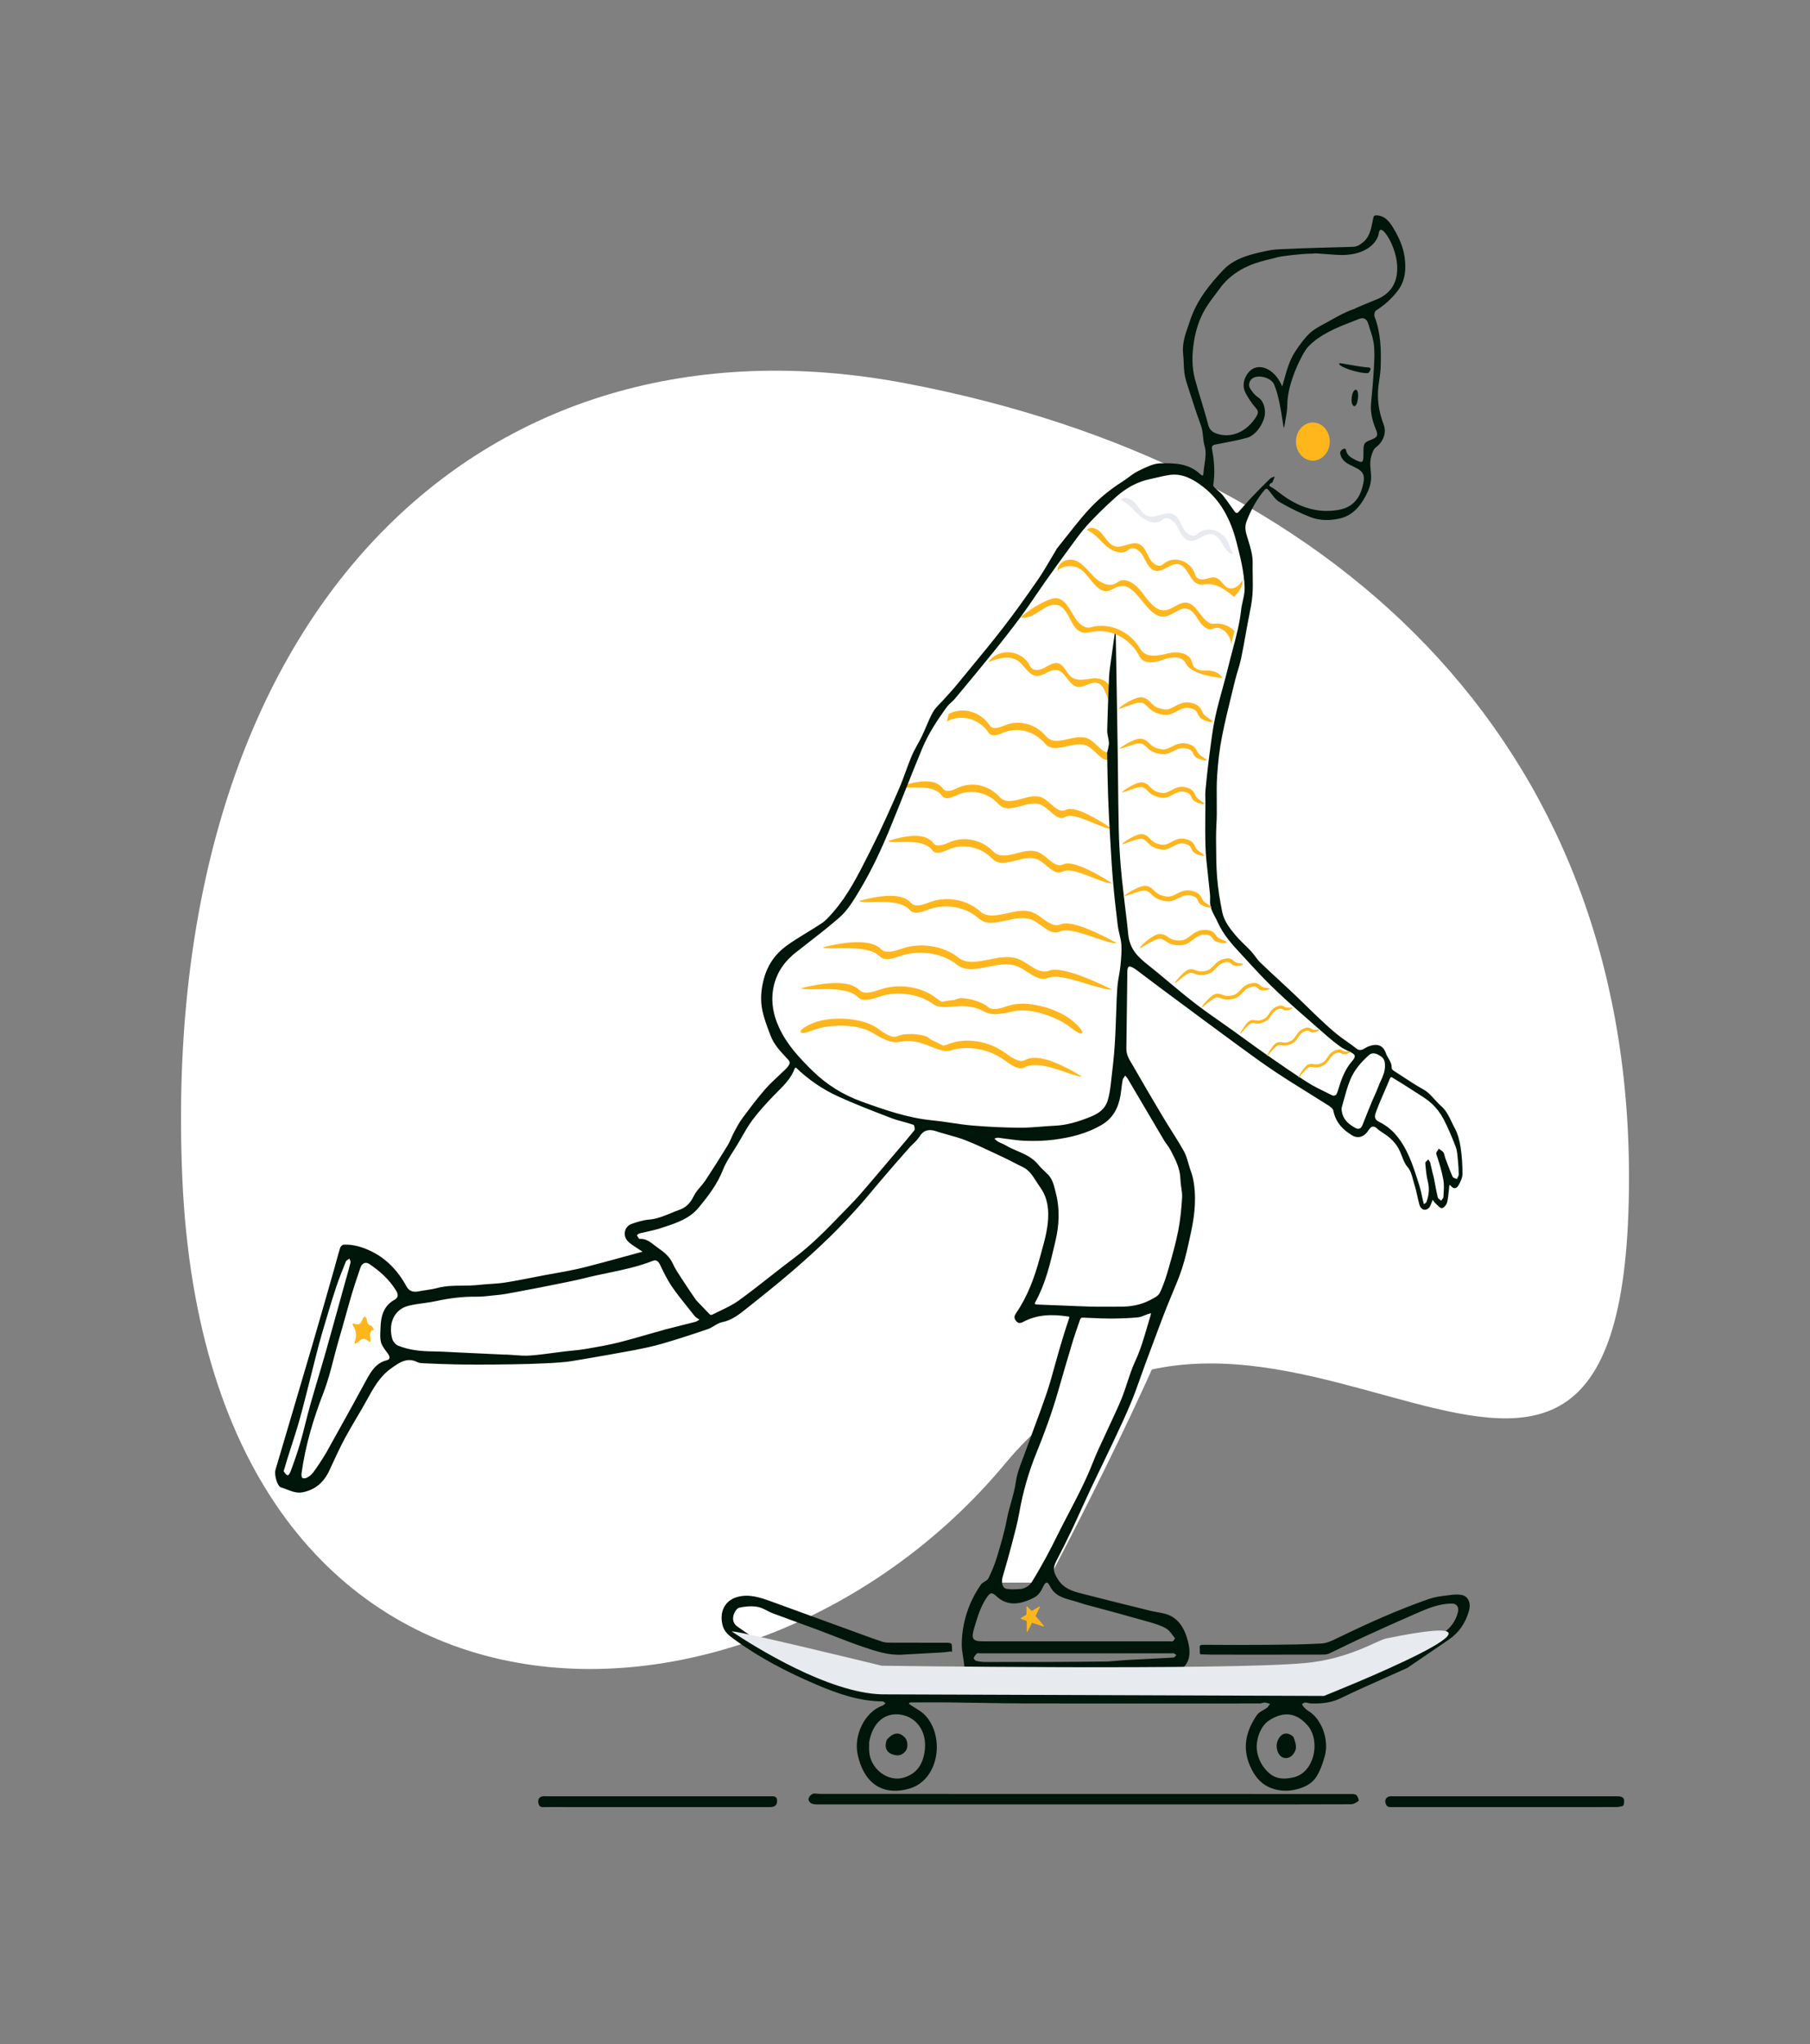 <svg width="380" height="429" viewBox="0 0 380 429" fill="none" xmlns="http://www.w3.org/2000/svg">
<rect x="0" y="0" width="380" height="429" fill="#808080" stroke="none"/>
<path fill-rule="evenodd" clip-rule="evenodd" d="M190.135 80.443C279.606 97.411 342 155.062 342 247.11C342 357.439 264.487 242.804 211.039 307.129C157.591 371.455 43.718 373.278 38.271 247.11C33.172 129.001 100.665 63.475 190.135 80.443Z" fill="white"/>
<path fill-rule="evenodd" clip-rule="evenodd" d="M144.4 258.804L168.068 224.24L168.611 224.726C172.106 227.828 174.878 229.873 176.927 230.86L177.533 231.15C187.373 235.823 194.139 237.41 193.052 238.508L191.706 239.874C183.008 248.737 171.1 261.627 155.981 278.541C153.91 281.06 151.12 282.676 148.106 283.108L144.988 283.528C114.383 287.618 94.749 287.971 87.554 286.172C86.052 285.796 81.426 286.777 77.934 290.737C72.697 296.677 65.206 310.985 63.948 310.985C62.12 310.985 63.843 301.508 69.118 282.554L69.675 280.352C72.133 270.733 73.901 265.046 74.979 263.29C76.138 261.404 80.05 264.733 86.716 273.277L86.536 274.388C87.401 273.254 88.427 272.049 89.613 270.771L92.762 270.345C103.89 268.82 112.348 267.426 118.137 266.161L118.747 266.026C125.018 264.623 133.57 262.216 144.4 258.804Z" fill="white"/>
<path fill-rule="evenodd" clip-rule="evenodd" d="M291.784 222.997L300.584 230.483C302.272 231.917 303.511 233.929 304.114 236.217L305.781 242.52C306.566 244.427 305.88 246.692 304.226 247.657L301.118 250.26C299.119 251.425 296.682 250.163 296.157 247.692L294.408 240.667C294.408 240.667 286.993 238.124 286.006 228.16L291.784 222.997Z" fill="white"/>
<path fill-rule="evenodd" clip-rule="evenodd" d="M249.369 100.039C255.382 100.315 258.404 109.618 260.37 114.216C261.039 115.783 256.33 162.081 254.79 173.928C252.05 195.026 243.767 201.716 238.567 203.152C238.567 203.152 238.879 227.14 236.701 233.11C231.878 246.329 170.833 237.456 164.867 215.362C160.789 200.257 175.945 198.497 181.633 189.39C192.059 172.7 192.599 157.167 203.83 146.055C208.085 140.789 213.027 135.504 217.288 129.149L219.022 126.574C229.861 110.542 238.115 99.905 248.804 100.023L249.369 100.039Z" fill="white"/>
<path fill-rule="evenodd" clip-rule="evenodd" d="M219.218 140.17C218.222 140.712 216.765 140.88 216.246 139.779C214.615 136.321 209.626 135.845 207.506 138.946C209.541 138.156 211.913 137.402 213.732 138.7C214.239 139.061 214.676 139.567 215.109 140.067C215.83 140.901 216.539 141.721 217.532 141.831C218.27 141.912 218.973 141.562 219.672 141.212C220.423 140.838 221.17 140.465 221.952 140.631C222.821 140.815 223.43 141.596 224.04 142.376C224.647 143.154 225.255 143.933 226.12 144.121C226.828 144.276 227.54 143.989 228.245 143.705C229.033 143.387 229.814 143.072 230.572 143.381C231.477 143.749 231.891 144.803 232.306 145.857C232.718 146.906 233.13 147.956 234.027 148.333C234.558 148.557 235.132 148.476 235.699 148.351L236.261 148.222C237.586 147.924 239.016 147.898 240.228 148.571C241.269 149.149 242.089 150.346 242.156 151.624C242.183 151.348 242.207 151.073 242.228 150.799L242.438 149.243C241.237 147.651 239.349 146.75 237.5 146.889C237.183 146.913 236.866 146.965 236.549 147.017C235.94 147.118 235.332 147.218 234.728 147.114C233.809 146.956 232.876 146.074 233.031 145.04L233.045 144.929C233.213 143.197 231.158 142.204 229.579 142.35C229.243 142.381 228.9 142.432 228.554 142.482C227.237 142.675 225.89 142.873 224.856 142.018C224.457 141.688 224.148 141.226 223.842 140.768C223.414 140.127 222.992 139.495 222.335 139.246C221.61 138.971 220.872 139.26 220.156 139.643L219.919 139.774L219.218 140.17ZM207.765 152.209C208.45 153.247 209.862 152.666 210.951 152.217L211.008 152.193C213.928 150.99 217.448 151.929 219.583 154.481C220.753 155.879 222.485 155.488 224.278 155.084C225.776 154.745 227.316 154.398 228.608 155.076C229.212 155.393 229.772 155.93 230.321 156.455C231.328 157.418 232.296 158.345 233.424 157.821C235.564 156.825 238.189 157.356 239.907 159.098L239.902 159.647L239.894 160.857C238.187 158.926 235.422 158.301 233.187 159.34C232.059 159.865 231.09 158.938 230.084 157.975C229.535 157.449 228.974 156.913 228.37 156.595C227.079 155.917 225.538 156.265 224.04 156.603C222.248 157.008 220.516 157.399 219.345 156C217.253 153.499 213.831 152.548 210.946 153.643L210.37 153.876C209.343 154.287 208.143 154.661 207.528 153.728C205.587 150.787 201.689 149.756 198.793 151.418L199.167 149.822L199.339 149.733C202.198 148.311 205.892 149.371 207.765 152.209ZM201.115 165.324C200.041 165.82 198.651 166.463 197.931 165.455C196.619 163.618 193.621 163.484 188.938 165.053C189.296 165.327 190.22 165.3 191.359 165.267C193.504 165.204 196.413 165.118 197.745 166.983C198.392 167.888 199.578 167.463 200.591 167.008L201.158 166.75C204.004 165.531 207.456 166.333 209.631 168.741C210.849 170.088 212.566 169.623 214.344 169.14C215.829 168.738 217.356 168.323 218.67 168.945C219.284 169.236 219.863 169.748 220.429 170.249C221.468 171.168 222.467 172.052 223.576 171.479L223.731 171.402C224.988 170.803 227.403 171.813 229.592 172.728C231.185 173.394 232.658 174.009 233.478 173.919C228.403 170.549 225.165 169.226 223.762 169.95L223.65 170.003C222.585 170.464 221.618 169.608 220.615 168.72C220.048 168.219 219.47 167.707 218.856 167.416C217.542 166.795 216.014 167.209 214.529 167.612C212.751 168.094 211.034 168.56 209.817 167.213C207.597 164.755 204.048 163.97 201.17 165.299L201.115 165.324ZM211.062 220.974C212.35 221.906 214.017 223.115 215.208 222.451C217.311 221.281 221.102 222.32 226.58 225.569L227.106 225.885C226.57 225.997 225.364 225.578 223.878 225.063C221.078 224.091 217.282 222.773 215.078 224C214.009 224.595 212.556 223.682 211.339 222.814L210.657 222.326C207.442 220.098 203.1 219.346 199.734 220.397C198.655 220.904 197.153 220.311 195.502 219.658C194.379 219.215 193.187 218.744 192.013 218.574C190.566 218.364 189.82 218.49 189.166 218.6C188.509 218.711 187.944 218.807 186.854 218.531C186.011 218.319 184.665 217.654 182.814 216.537C179.534 214.758 173.721 214.974 170.661 216.21L170.496 216.274C167.225 217.495 167.252 216.157 170.541 214.765L170.791 214.662L170.987 214.585C174.483 213.271 180.957 213.415 184.344 215.868L184.411 215.917C185.699 216.849 187.366 218.057 188.557 217.394L188.645 217.35C189.478 216.963 191.427 216.97 192.031 217.015L192.143 217.025C194.177 217.28 194.619 217.488 195.102 217.886L195.449 218.182L195.647 218.268C196.382 218.591 197.161 218.973 197.986 219.415C198.327 219.381 198.719 219.279 199.182 219.092L199.379 219.016C202.874 217.702 207.608 218.472 210.996 220.925L211.062 220.974ZM195.918 176.895C196.68 177.903 198.151 177.26 199.286 176.764L199.346 176.739C202.39 175.41 206.144 176.195 208.493 178.653C209.781 180 211.597 179.534 213.478 179.052C215.049 178.649 216.665 178.235 218.055 178.856C218.705 179.147 219.317 179.659 219.916 180.16C220.978 181.048 222.001 181.904 223.128 181.443L223.246 181.39C224.73 180.666 228.156 181.989 233.525 185.359C232.657 185.449 231.099 184.834 229.414 184.168C227.098 183.253 224.543 182.243 223.213 182.842L223.049 182.919C221.876 183.492 220.818 182.608 219.72 181.689C219.12 181.188 218.509 180.676 217.859 180.385C216.469 179.763 214.853 180.178 213.282 180.58C211.401 181.063 209.584 181.528 208.297 180.181C205.995 177.773 202.343 176.971 199.333 178.19L198.732 178.448C197.661 178.903 196.406 179.328 195.722 178.423C194.313 176.559 191.235 176.644 188.966 176.707C187.761 176.74 186.784 176.767 186.405 176.493C191.359 174.924 194.53 175.058 195.918 176.895ZM195.145 189.348C193.839 189.844 192.147 190.487 191.27 189.479C189.673 187.642 186.025 187.508 180.324 189.077C180.76 189.351 181.884 189.324 183.27 189.291C185.882 189.228 189.423 189.142 191.044 191.007C191.831 191.912 193.275 191.487 194.508 191.032L195.198 190.774C198.662 189.555 202.864 190.357 205.512 192.765C206.993 194.112 209.083 193.647 211.247 193.164C213.055 192.762 214.915 192.347 216.513 192.969C217.261 193.26 217.965 193.772 218.655 194.273C219.919 195.192 221.135 196.076 222.485 195.503L222.673 195.426C224.204 194.827 227.143 195.837 229.808 196.752L229.808 196.752C231.746 197.418 233.539 198.033 234.538 197.943C228.361 194.573 224.418 193.25 222.711 193.974L222.576 194.027C221.279 194.488 220.102 193.632 218.88 192.744C218.191 192.243 217.487 191.731 216.739 191.44C215.14 190.819 213.281 191.233 211.473 191.636C209.309 192.118 207.219 192.584 205.738 191.237C203.036 188.779 198.716 187.994 195.213 189.323L195.145 189.348ZM185 199.203C185.983 200.211 187.881 199.568 189.346 199.072L189.422 199.047C193.35 197.718 198.195 198.503 201.225 200.961C202.887 202.308 205.231 201.842 207.657 201.36C209.685 200.957 211.77 200.543 213.563 201.165C214.402 201.455 215.191 201.967 215.965 202.468C217.335 203.356 218.655 204.212 220.109 203.751L220.261 203.698C222.176 202.974 226.597 204.297 233.524 207.667C232.404 207.757 230.394 207.142 228.22 206.476C225.232 205.561 221.935 204.552 220.218 205.151L220.008 205.227C218.493 205.8 217.129 204.916 215.712 203.997C214.938 203.496 214.149 202.984 213.31 202.693C211.517 202.071 209.432 202.486 207.404 202.889C204.977 203.371 202.633 203.836 200.972 202.489C198.002 200.081 193.29 199.279 189.406 200.498L188.631 200.756C187.249 201.211 185.629 201.636 184.747 200.731C182.928 198.867 178.957 198.952 176.028 199.015C174.474 199.048 173.213 199.075 172.724 198.801C179.117 197.232 183.209 197.366 185 199.203ZM184.786 207.652C183.32 208.148 181.423 208.791 180.44 207.783C178.649 205.946 174.557 205.812 168.164 207.381C168.653 207.655 169.913 207.628 171.468 207.595C174.397 207.532 178.368 207.447 180.186 209.311C181.069 210.216 182.689 209.791 184.071 209.336L184.845 209.078C188.479 207.937 192.837 208.566 195.816 210.623C196.729 211.446 198.318 211.343 200.065 211.23C201.253 211.153 202.513 211.071 203.683 211.273C205.126 211.522 205.812 211.875 206.414 212.185C207.018 212.496 207.537 212.763 208.652 212.838C209.945 212.924 213.023 212.177 213.023 212.177C216.61 211.489 222.146 213.505 224.785 215.645L224.928 215.758C227.844 218.004 228.088 216.589 225.038 214.117L224.868 213.982C221.829 211.631 215.571 209.754 211.715 211.059L211.639 211.084C210.174 211.58 208.276 212.223 207.293 211.215C206.608 210.512 204.368 209.828 203.936 209.744C201.655 209.305 201.345 209.443 200.652 209.75L200.621 209.764C200.575 209.784 200.527 209.806 200.476 209.828L200.265 209.849C199.479 209.931 198.637 210.055 197.736 210.223C197.417 210.084 197.065 209.865 196.665 209.541L196.495 209.406C193.455 207.055 188.717 206.322 184.862 207.627L184.786 207.652Z" fill="#FFB61D"/>
<path fill-rule="evenodd" clip-rule="evenodd" d="M247.429 107.003C255.977 107.037 262.723 115.224 262.147 124.862C262.147 124.862 252.179 173.819 257.231 191.22C259.186 197.952 287.406 218.901 286.213 221.053L282.231 231.825C280.816 234.374 237.502 201.665 237.502 201.665C233.346 197.941 232.574 123.899 232.574 123.899C232.492 114.574 239.176 106.971 247.429 107.003Z" fill="white"/>
<path d="M292.295 222.996L287.205 234.829L287.104 235.146C286.68 236.372 285.061 237.122 284.853 237.182L284.822 237.182L281.817 235.174C281.472 234.848 281.284 233.015 281.648 231.311L281.733 230.953C281.733 230.953 284.116 221.503 286.09 219.116C287.241 217.724 293.89 219.116 292.295 222.996Z" fill="white"/>
<path fill-rule="evenodd" clip-rule="evenodd" d="M219.781 332.121H207.629C207.629 332.121 221.89 290.319 221.89 279.35C221.89 275.947 210.68 281.073 212.306 275.947C214.542 268.899 222.28 256.294 220.374 249.966C218.381 243.349 210.947 240.951 204.472 238.27C203.231 237.756 225.863 239.53 232.071 233.955C240.259 226.602 233.611 210.362 235.81 216.088C238.463 222.997 255.704 240.328 252.286 259.096C248.957 277.38 219.781 332.121 219.781 332.121Z" fill="white"/>
<path fill-rule="evenodd" clip-rule="evenodd" d="M215.568 340.181L214.354 339.726C214.276 339.697 214.266 339.591 214.337 339.548L215.501 338.834V337.217C215.501 337.128 215.608 337.083 215.671 337.146L216.606 338.073L218.164 337.147C218.249 337.097 218.348 337.188 218.305 337.277L217.41 339.121L219.133 341.154C219.198 341.231 219.121 341.345 219.026 341.314L216.671 340.547L215.757 342.365C215.71 342.459 215.568 342.426 215.568 342.32V341.461V340.181Z" fill="#FFB61D"/>
<path fill-rule="evenodd" clip-rule="evenodd" d="M184.762 247.926C184.233 248.545 183.711 249.171 183.189 249.798L183.189 249.798C182.201 250.983 181.214 252.167 180.184 253.304C178.258 255.431 176.312 257.545 174.268 259.524C171.732 261.978 169.133 264.356 166.475 266.639C163.467 269.223 160.387 271.702 157.293 274.154C157.129 274.283 156.966 274.414 156.803 274.545L156.802 274.545L156.801 274.546C155.223 275.81 153.646 277.073 151.619 277.463C151.04 277.574 150.498 277.902 149.953 278.232C149.519 278.495 149.083 278.759 148.624 278.916C145.462 279.998 142.284 281.029 139.085 281.964C137.121 282.538 135.117 282.947 133.116 283.341C131.871 283.586 124.741 284.865 119.997 285.642C115.253 286.419 99.564 286.419 95.647 286.327C93.45 286.276 91.252 286.19 89.055 286.095L88.942 286.09C88.494 286.072 88.018 286.053 87.629 285.854C85.472 284.75 83.802 285.952 82.11 287.17L81.989 287.258C79.767 288.855 78.408 291.258 77.065 293.72C76.351 295.027 75.595 296.305 74.839 297.584C74.025 298.959 73.211 300.334 72.451 301.746C71.444 303.615 70.546 305.561 69.648 307.505L69.648 307.505C69.487 307.855 69.326 308.204 69.164 308.553C67.978 311.109 66.199 312.596 63.646 313.146C62.377 313.42 61.29 312.994 60.206 312.57C59.804 312.413 59.403 312.256 58.992 312.135C58.19 311.897 57.542 309.448 57.829 308.479C58.665 305.65 59.502 302.821 60.34 299.993L60.34 299.992C62.09 294.081 63.84 288.171 65.575 282.254C66.786 278.123 67.969 273.981 69.152 269.839L69.152 269.837C69.486 268.667 69.82 267.497 70.155 266.327C70.315 265.77 70.466 265.21 70.618 264.65L70.618 264.65C70.869 263.721 71.12 262.793 71.407 261.879C71.501 261.579 71.89 261.21 72.155 261.198C74.069 261.112 75.907 261.641 77.653 262.45C80.954 263.979 83.493 266.558 85.358 269.992C85.852 270.902 86.715 271.23 87.803 271.013C88.328 270.908 88.858 270.829 89.387 270.751L89.387 270.751L89.387 270.751L89.387 270.75L89.388 270.75L89.388 270.75L89.388 270.75L89.388 270.75C90.197 270.63 91.005 270.509 91.795 270.298C93.552 269.827 95.33 269.811 97.107 269.795C98.252 269.785 99.396 269.774 100.534 269.643C101.317 269.552 102.103 269.501 102.89 269.449C103.939 269.38 104.989 269.311 106.028 269.15C107.918 268.856 109.798 268.486 111.679 268.117L111.68 268.116C112.571 267.941 113.462 267.766 114.355 267.599C115.077 267.463 115.801 267.335 116.525 267.207C117.92 266.961 119.316 266.714 120.702 266.414C122.475 266.03 124.234 265.561 125.992 265.093L126.628 264.924C128.485 264.43 130.339 263.921 132.193 263.411L132.197 263.41C132.977 263.196 133.757 262.982 134.537 262.769C134.62 262.746 134.703 262.722 134.786 262.698L134.903 262.664C134.861 262.638 134.818 262.613 134.776 262.589C134.684 262.535 134.591 262.481 134.504 262.42C134.234 262.232 133.956 262.054 133.678 261.877L133.677 261.876C133.042 261.47 132.407 261.064 131.866 260.535C130.651 259.345 131.067 257.367 132.611 256.84C133.789 256.438 135.002 256.036 136.218 255.943C137.856 255.819 139.349 255.205 140.843 254.59L140.843 254.59L140.843 254.59L140.843 254.59L140.843 254.59L140.843 254.59L140.843 254.59L140.844 254.59C141.443 254.343 142.043 254.096 142.653 253.881C144.093 253.372 144.957 252.415 145.681 250.952C146.029 250.247 146.539 249.648 147.052 249.048C147.412 248.625 147.774 248.201 148.082 247.737C149.674 245.334 151.222 242.892 152.73 240.421C153.05 239.895 153.307 239.321 153.565 238.746L153.565 238.746C153.762 238.306 153.959 237.867 154.184 237.448C154.713 236.466 155.251 235.473 155.905 234.599L155.99 234.484L155.99 234.484L155.99 234.484L155.991 234.484L155.991 234.484L155.991 234.483L155.991 234.483L155.991 234.483C157.49 232.477 158.992 230.465 160.622 228.6C161.51 227.583 162.491 226.669 163.472 225.755L163.472 225.754C163.935 225.323 164.399 224.891 164.853 224.448C165.082 224.224 165.302 223.982 165.494 223.719C165.825 223.267 165.961 222.891 165.462 222.357C165.376 222.265 165.289 222.172 165.202 222.08L165.071 221.941C163.768 220.558 162.453 219.162 161.741 217.248C161.666 217.048 161.591 216.847 161.516 216.646L161.515 216.646C160.944 215.123 160.367 213.586 160.042 211.991C159.604 209.844 159.78 207.658 160.347 205.495C161.141 202.468 162.801 200.174 165.051 198.528C166.439 197.512 167.899 196.624 169.359 195.735L169.359 195.735L169.36 195.735L169.36 195.735L169.36 195.735L169.36 195.734L169.36 195.734L169.361 195.734C170.442 195.076 171.525 194.418 172.578 193.707C173.392 193.158 174.089 192.359 174.769 191.579C174.834 191.504 174.899 191.43 174.963 191.356C178.023 187.861 180.155 183.632 182.279 179.419L182.28 179.418C182.505 178.971 182.731 178.523 182.958 178.076C185.011 174.032 186.854 169.846 188.69 165.667C189.219 164.463 189.672 163.217 190.126 161.971C190.526 160.87 190.927 159.768 191.38 158.695C191.739 157.847 192.18 157.045 192.622 156.242C192.947 155.652 193.272 155.062 193.564 154.453C193.878 153.799 194.164 153.127 194.45 152.456L194.45 152.455L194.451 152.455L194.451 152.455L194.451 152.454L194.451 152.454L194.451 152.454L194.451 152.454L194.451 152.454C194.885 151.436 195.318 150.42 195.845 149.469C196.221 148.789 196.768 148.229 197.313 147.669C197.542 147.435 197.77 147.201 197.986 146.958C198.254 146.655 198.528 146.358 198.802 146.061L198.803 146.059C199.088 145.749 199.372 145.44 199.652 145.125C200.145 144.568 200.633 144.003 201.105 143.424C202.014 142.311 202.927 141.202 203.84 140.094L203.842 140.092C206.096 137.358 208.35 134.623 210.529 131.814C213.082 128.524 215.511 125.105 217.897 121.656C218.845 120.285 219.7 118.831 220.555 117.377C220.936 116.729 221.317 116.082 221.706 115.442C221.728 115.406 221.746 115.366 221.764 115.326C221.79 115.27 221.815 115.214 221.852 115.168C222.47 114.4 223.081 113.625 223.692 112.849C225.128 111.028 226.563 109.208 228.081 107.481C230.335 104.918 232.916 102.793 235.717 101.023C236.144 100.754 236.556 100.447 236.967 100.141L236.968 100.141C237.616 99.659 238.263 99.178 238.966 98.842C239.132 98.763 239.299 98.682 239.467 98.6C240.81 97.949 242.218 97.266 243.605 97.234C246.53 97.166 249.571 97.204 252.026 99.538C252.492 99.98 252.616 99.876 252.66 99.284C252.701 98.72 252.786 98.138 252.871 97.556L252.871 97.556C253.069 96.2 253.267 94.843 252.922 93.696C252.714 93.002 252.641 92.302 252.569 91.608C252.487 90.823 252.406 90.046 252.131 89.294C251.209 86.782 250.387 84.222 249.566 81.664L249.56 81.645L249.555 81.629C249.435 81.256 249.315 80.883 249.195 80.51C248.937 79.712 248.728 78.873 248.633 78.033C248.565 77.433 248.542 76.826 248.519 76.219V76.219C248.496 75.596 248.472 74.973 248.4 74.358C248.142 72.169 248.814 70.245 249.489 68.313C249.612 67.961 249.735 67.608 249.853 67.253C251.288 62.932 253.975 59.663 256.876 56.594C259.374 53.952 263.512 53.12 266.859 52.469C268.095 52.228 276.772 51.998 281.354 51.876L281.354 51.876L281.354 51.876L281.355 51.876C282.849 51.837 283.908 51.809 284.13 51.795C285.034 51.742 285.646 51.267 286.258 50.758C287.521 49.706 287.846 48.075 288.165 46.47C288.196 46.312 288.228 46.154 288.26 45.997C288.268 45.959 288.275 45.921 288.282 45.885C288.365 45.464 288.422 45.169 288.983 45.19C290.854 45.261 291.816 46.641 292.733 48.217C293.764 49.992 294.6 51.843 294.887 53.958C295.236 56.534 295.048 58.927 293.426 61.049C292.106 62.774 290.57 64.093 288.835 65.199C288.604 65.346 288.459 66.124 288.586 66.456C289.894 69.862 289.991 73.451 289.864 77.055C289.833 77.93 289.707 78.8 289.581 79.671C289.463 80.496 289.344 81.32 289.305 82.15C289.194 84.528 289.625 86.815 290.469 89.027C291.043 90.527 290.64 91.948 289.679 93.127C289.514 93.329 289.309 93.498 289.106 93.666C288.819 93.902 288.537 94.135 288.375 94.453C288.01 95.171 287.756 96.036 287.696 96.861C287.651 97.492 287.711 98.13 287.771 98.771L287.771 98.771L287.771 98.772C287.808 99.17 287.846 99.568 287.858 99.966C287.905 101.496 287.39 102.805 286.694 104.112C285.436 106.476 283.775 108.215 281.364 108.785C279.299 109.273 277.154 109.302 275.16 108.534C272.896 107.663 270.689 106.548 268.558 105.314C267.953 104.964 267.474 104.335 266.996 103.706C266.781 103.425 266.567 103.143 266.342 102.887C266.008 102.508 265.84 102.398 265.397 102.928C263.813 104.821 262.662 106.972 261.731 109.347C261.218 110.658 261.551 111.736 261.905 112.883L261.947 113.018C261.981 113.127 262.014 113.237 262.048 113.346C262.54 114.934 263.029 116.515 262.991 118.254C262.972 119.114 262.987 119.977 263.002 120.839V120.84V120.841V120.841V120.842V120.842V120.843V120.844C263.025 122.208 263.048 123.572 262.939 124.923C262.822 126.368 262.534 127.796 262.247 129.223L262.247 129.223L262.247 129.224L262.247 129.224L262.247 129.225L262.247 129.225C262.131 129.799 262.016 130.372 261.911 130.947C261.8 131.557 261.692 132.169 261.583 132.78L261.583 132.78L261.583 132.78L261.583 132.781L261.583 132.781L261.583 132.781L261.583 132.782L261.583 132.782C261.254 134.631 260.926 136.48 260.533 138.311C260.352 139.159 260.102 139.988 259.852 140.817L259.852 140.817L259.852 140.817L259.852 140.817L259.852 140.818L259.852 140.818L259.852 140.818L259.852 140.818L259.852 140.818C259.648 141.496 259.443 142.175 259.276 142.864C259.083 143.658 258.888 144.452 258.693 145.246L258.692 145.249L258.691 145.252L258.69 145.255L258.69 145.258L258.689 145.261L258.689 145.262C257.925 148.367 257.161 151.474 256.542 154.617C256.012 157.308 255.707 160.076 255.529 162.829C255.418 164.55 255.435 166.281 255.451 168.013V168.013V168.013V168.013V168.013V168.014V168.014V168.014V168.016C255.461 168.973 255.47 169.93 255.458 170.886C255.448 171.608 255.415 172.331 255.382 173.053L255.382 173.054C255.339 173.973 255.297 174.892 255.304 175.81C255.307 176.177 255.309 176.543 255.311 176.91V176.91C255.325 179.336 255.34 181.766 255.529 184.176C255.717 186.581 256.121 188.977 256.588 191.336C256.972 193.275 258.149 194.772 259.317 196.177C259.925 196.908 260.598 197.568 261.273 198.228L261.273 198.228L261.273 198.228L261.273 198.228L261.273 198.229L261.273 198.229L261.273 198.229L261.274 198.229L261.274 198.229C261.746 198.691 262.218 199.153 262.667 199.64C262.975 199.973 263.252 200.345 263.529 200.716L263.529 200.716L263.529 200.716L263.529 200.716L263.53 200.716L263.53 200.716L263.53 200.716L263.53 200.717L263.53 200.717C263.874 201.178 264.218 201.639 264.62 202.025C265.931 203.284 267.265 204.514 268.598 205.743L268.598 205.743L268.599 205.744L268.599 205.744L268.599 205.744L268.599 205.744L268.599 205.744L268.6 205.744L268.601 205.746L268.603 205.748L268.605 205.749C269.615 206.681 270.625 207.612 271.626 208.557C272.525 209.405 273.41 210.271 274.295 211.137L274.296 211.139C275.191 212.015 276.086 212.891 276.995 213.748C278.238 214.919 279.497 216.075 280.813 217.136C281.432 217.636 282.081 218.089 282.729 218.542L282.729 218.542L282.729 218.543L282.73 218.543L282.73 218.543L282.73 218.543L282.73 218.543L282.73 218.543L282.73 218.544L282.731 218.544L282.731 218.544L282.731 218.544L282.731 218.544L282.732 218.544L282.732 218.545C283.402 219.013 284.073 219.482 284.711 220.002C285.477 220.626 286.072 220.275 286.663 219.925C286.867 219.805 287.07 219.685 287.28 219.605C288.984 218.955 290.332 219.2 290.972 221.05C291.1 221.421 291.295 221.754 291.492 222.09C291.85 222.7 292.212 223.317 292.18 224.178C292.171 224.448 292.686 224.769 293.127 225.044C293.233 225.11 293.334 225.173 293.423 225.232C294.721 226.097 296.035 226.932 297.35 227.765C297.63 227.943 297.92 228.105 298.21 228.267L298.21 228.267C298.768 228.579 299.325 228.89 299.81 229.31C300.304 229.737 300.752 230.232 301.2 230.727C301.65 231.223 302.099 231.719 302.594 232.147C303.614 233.029 304.192 234.242 304.767 235.448L304.767 235.448C304.978 235.891 305.188 236.333 305.42 236.757C306.06 237.928 306.43 239.365 306.643 240.739C306.93 242.59 307.046 244.494 307.039 246.375C307.036 247.161 306.614 248.004 306.227 248.713C305.809 249.476 305.183 249.585 304.579 248.847C304.53 248.787 304.46 248.747 304.391 248.707C304.359 248.689 304.326 248.671 304.296 248.65C304.292 248.696 304.287 248.742 304.283 248.788L304.277 248.853L304.27 248.924L304.266 248.968C304.261 249.008 304.257 249.048 304.252 249.087C304.213 249.403 304.183 249.722 304.152 250.041V250.041C304.076 250.825 304.001 251.61 303.806 252.354C303.675 252.853 303.107 253.512 302.714 253.534C302.412 253.55 302.094 253.232 301.779 252.918L301.779 252.918C301.653 252.792 301.527 252.666 301.403 252.563C301.282 252.462 301.178 252.331 301.077 252.202L301.045 252.16C300.981 252.08 300.925 251.992 300.868 251.904C300.85 251.876 300.833 251.849 300.815 251.821L300.793 251.788L300.774 251.832L300.737 251.922L300.736 251.924C300.71 251.988 300.683 252.053 300.656 252.116C300.641 252.151 300.626 252.186 300.61 252.221C300.554 252.347 300.504 252.482 300.454 252.617L300.454 252.617L300.454 252.617C300.343 252.92 300.231 253.223 300.039 253.43C299.296 254.228 298.297 253.917 297.991 252.796C297.832 252.213 297.699 251.62 297.567 251.027L297.567 251.027L297.567 251.027L297.567 251.027L297.567 251.026C297.384 250.205 297.201 249.385 296.947 248.593C296.842 248.266 296.755 247.933 296.668 247.599C296.415 246.624 296.161 245.647 295.45 244.826C294.938 244.234 294.625 243.418 294.313 242.606C294.191 242.29 294.07 241.974 293.937 241.673C293.139 239.858 291.821 238.672 290.296 237.714C289.881 237.454 289.468 237.167 289.108 236.822C288.309 236.055 287.755 236.473 287.269 237.253C286.466 238.543 285.133 239.018 283.895 238.275C281.997 237.137 280.446 235.642 279.931 233.081C279.835 232.607 279.216 232.189 278.761 231.9C277.394 231.029 276.019 230.175 274.644 229.321C272.364 227.905 270.083 226.489 267.841 224.999C265.044 223.141 262.319 221.141 259.595 219.142L259.569 219.123L259.543 219.104L259.061 218.751L258.774 218.54C254.485 215.396 250.212 212.223 245.939 209.051L245.938 209.05L245.937 209.049L245.935 209.048L245.934 209.047L245.933 209.046L245.931 209.046L245.925 209.041C245.088 208.419 244.25 207.798 243.413 207.176C242.476 206.481 241.545 205.775 240.615 205.068L240.613 205.067L240.609 205.064C239.959 204.571 239.309 204.077 238.657 203.588C238.396 203.392 238.121 203.215 237.838 203.065C236.994 202.615 236.746 202.777 236.678 203.799C236.677 203.822 236.677 203.846 236.678 203.87C236.678 203.884 236.678 203.899 236.678 203.913L236.624 208.222L236.623 208.289V208.29V208.291V208.292V208.293V208.294V208.294C236.575 212.216 236.526 216.138 236.474 220.06C236.458 221.321 237.043 222.288 237.62 223.241L237.621 223.242C237.737 223.435 237.853 223.627 237.964 223.82C239.998 227.377 242.074 230.903 244.17 234.412C244.746 235.375 245.342 236.322 245.938 237.27C246.837 238.699 247.737 240.128 248.563 241.61C248.983 242.361 249.233 243.232 249.483 244.104L249.484 244.104C249.593 244.487 249.703 244.869 249.828 245.242C249.846 245.298 249.866 245.354 249.885 245.411C249.924 245.524 249.964 245.637 250.004 245.75L250.004 245.75C250.165 246.205 250.326 246.661 250.427 247.132C251.243 250.947 250.875 254.733 250.068 258.477C250.014 258.727 249.96 258.978 249.907 259.229C249.405 261.568 248.902 263.917 248.17 266.166C247.584 267.969 246.852 269.711 246.12 271.453L246.119 271.454L246.119 271.454L246.119 271.454L246.119 271.454L246.119 271.454L246.119 271.454L246.119 271.454C245.766 272.294 245.414 273.133 245.077 273.98C244.489 275.458 243.921 276.946 243.359 278.437C242.407 280.965 241.46 283.495 240.524 286.031C240.184 286.951 239.856 287.876 239.528 288.802L239.528 288.802L239.528 288.803L239.527 288.803L239.527 288.803L239.527 288.803L239.527 288.803C238.869 290.658 238.212 292.512 237.464 294.318C236.387 296.92 235.19 299.46 233.995 301.997C233.823 302.362 233.652 302.726 233.48 303.09C232.733 304.68 231.968 306.258 231.202 307.836L231.199 307.842C230.459 309.368 229.719 310.894 228.996 312.43C228.335 313.832 227.692 315.246 227.049 316.659C226.362 318.17 225.675 319.68 224.967 321.178C223.96 323.305 222.905 325.404 221.819 327.481C220.915 329.209 221.177 330.015 222.223 331.607C223.357 333.332 225.118 333.909 226.865 334.36C231.656 335.595 236.457 336.78 241.257 337.965L241.268 337.968L241.506 338.026C241.99 338.146 242.479 338.235 242.969 338.324L242.97 338.324L242.97 338.324L242.97 338.324L242.971 338.324L242.971 338.324L242.972 338.324L242.972 338.324C243.522 338.424 244.071 338.524 244.612 338.667C247.318 339.382 248.675 341.629 249.399 344.416C249.862 346.199 249.998 348.114 248.741 349.595C248.265 350.155 247.398 350.571 246.707 350.573C237.81 350.607 228.912 350.613 220.014 350.618C214.413 350.622 208.811 350.625 203.21 350.636C202.557 350.637 202.51 350.416 202.46 349.768C202.41 349.108 202.306 348.45 202.202 347.793C202.05 346.827 201.898 345.864 201.916 344.903C202.007 340.286 203.44 336.151 205.947 332.52C206.128 332.258 206.422 332.084 206.712 331.913C207.034 331.722 207.351 331.535 207.503 331.232C208.234 329.772 208.861 328.22 209.341 326.631C210.111 324.087 210.876 321.519 211.37 318.896C211.596 317.691 211.924 316.522 212.252 315.353C212.66 313.9 213.068 312.445 213.283 310.915C213.511 309.3 214.106 307.744 214.697 306.197C214.88 305.717 215.063 305.238 215.235 304.759C215.821 303.122 216.426 301.494 217.031 299.866C217.97 297.337 218.91 294.807 219.778 292.247C220.396 290.422 220.909 288.551 221.421 286.68C221.714 285.612 222.007 284.544 222.319 283.485C222.98 281.242 223.651 279.001 224.408 276.799C224.578 276.305 224.483 276.296 224.244 276.275C224.2 276.271 224.15 276.267 224.096 276.259C220.902 275.779 217.755 275.821 214.776 277.427C214.123 277.779 213.664 277.705 213.231 277.093C212.79 276.467 213.02 276.011 213.41 275.437C215.739 272.013 217.185 268.114 218.294 264.001C218.411 263.57 218.53 263.141 218.649 262.711L218.65 262.71C219.37 260.118 220.089 257.534 220.069 254.779C220.054 252.693 219.599 250.821 218.328 249.075C218.049 248.692 217.792 248.29 217.537 247.889C216.774 246.695 216.022 245.517 214.714 244.901C214.052 244.589 213.398 244.252 212.745 243.916C212.065 243.566 211.385 243.216 210.695 242.894C210.174 242.65 209.652 242.404 209.131 242.158L209.123 242.154C207.058 241.179 204.993 240.203 202.887 239.361C201.608 238.849 200.283 238.483 198.958 238.116L198.958 238.116L198.957 238.116L198.957 238.116L198.956 238.116L198.956 238.116L198.955 238.116L198.955 238.115C198.354 237.949 197.753 237.783 197.156 237.603C197.038 237.568 196.922 237.526 196.806 237.484C196.714 237.451 196.621 237.418 196.527 237.387C195.166 236.949 193.977 237.025 193.053 238.508C192.647 239.158 192.09 239.688 191.506 240.244L191.504 240.245C191.447 240.3 191.39 240.354 191.332 240.41C191.273 240.465 191.215 240.522 191.156 240.578C188.957 243.027 186.855 245.472 184.762 247.926ZM234.923 204.737L234.924 204.736C235.041 204.074 235.158 203.411 235.222 202.742L235.24 202.555C235.377 201.121 235.516 199.666 235.425 198.239C235.378 197.5 235.204 196.774 235.029 196.046C234.888 195.456 234.746 194.865 234.672 194.266C234.281 191.116 233.929 187.957 233.658 184.791C233.422 182.038 233.264 179.276 233.107 176.515V176.515V176.515V176.515V176.515V176.515V176.514V176.514L233.103 176.442C233.082 176.08 233.062 175.717 233.041 175.355C232.882 172.599 232.735 169.841 232.64 167.081C232.548 164.436 232.503 161.788 232.458 159.141V159.14L232.438 158.026C232.435 157.86 232.486 157.693 232.536 157.525C232.569 157.418 232.601 157.31 232.62 157.202C232.631 157.139 232.643 157.076 232.656 157.012L232.672 156.934L232.693 156.833C232.766 156.492 232.838 156.149 232.811 155.818C232.782 155.453 232.709 155.09 232.637 154.728C232.539 154.237 232.441 153.748 232.452 153.259C232.524 150.024 232.653 146.79 232.782 143.556C232.802 143.079 232.821 142.603 232.839 142.126C232.867 141.431 232.946 140.736 233.04 140.048C233.305 138.106 233.58 136.165 233.855 134.225L234.049 132.859C234.071 132.701 234.101 132.545 234.131 132.388L234.131 132.387C234.145 132.315 234.159 132.242 234.172 132.169C234.177 132.213 234.182 132.257 234.187 132.301C234.191 132.338 234.196 132.375 234.201 132.412L234.201 132.412C234.222 132.586 234.244 132.76 234.247 132.934C234.311 136.565 234.37 140.197 234.43 143.829L234.452 145.191C234.472 146.411 234.493 147.631 234.514 148.851C234.563 151.754 234.612 154.658 234.653 157.562C234.679 159.486 234.7 161.409 234.721 163.332C234.76 166.829 234.798 170.326 234.871 173.822C234.925 176.43 235.072 179.039 235.277 181.637C235.427 183.544 235.647 185.444 235.867 187.344L235.867 187.345C235.936 187.947 236.006 188.549 236.073 189.151C236.167 189.994 236.27 190.835 236.373 191.677C236.552 193.148 236.732 194.618 236.866 196.094C237.037 197.969 237.836 199.488 238.986 200.69C239.826 201.568 240.773 202.315 241.719 203.062L241.72 203.063C242.093 203.358 242.467 203.653 242.833 203.956C243.6 204.589 244.364 205.228 245.127 205.866L245.128 205.867C247.044 207.47 248.96 209.073 250.928 210.587C252.687 211.941 254.497 213.209 256.308 214.477L256.308 214.477L256.309 214.478C257.186 215.092 258.063 215.706 258.934 216.33C259.768 216.928 260.6 217.531 261.431 218.135L261.432 218.136L261.433 218.137L261.435 218.138L261.436 218.139L261.437 218.14L261.438 218.141L261.439 218.141C262.921 219.217 264.402 220.293 265.902 221.335L266.184 221.531C268.933 223.443 271.685 225.357 274.499 227.139C275.837 227.987 277.256 228.675 278.671 229.361L278.672 229.361L278.672 229.362C279.035 229.538 279.398 229.714 279.759 229.892C279.969 229.996 280.453 229.877 280.553 229.688C280.789 229.241 280.942 228.735 281.094 228.232L281.094 228.232C281.124 228.132 281.154 228.031 281.185 227.932C281.777 226.026 282.526 224.247 283.803 222.763C284.767 221.643 284.631 221.306 283.292 220.67C283.217 220.635 283.142 220.599 283.067 220.564C282.508 220.3 281.943 220.034 281.435 219.673C280.491 219 279.574 218.271 278.692 217.497C277.909 216.81 277.124 216.126 276.339 215.442C273.691 213.135 271.044 210.828 268.47 208.421C266.073 206.18 263.796 203.765 261.566 201.312C261.255 200.97 260.941 200.632 260.627 200.293L260.627 200.293C258.729 198.245 256.823 196.188 255.62 193.47C255.455 193.098 255.264 192.74 255.074 192.381L255.073 192.381C254.519 191.339 253.966 190.298 254.048 188.93C254.098 188.093 253.998 187.244 253.899 186.396C253.863 186.089 253.828 185.783 253.799 185.477C253.721 184.65 253.629 183.824 253.537 182.998C253.348 181.31 253.159 179.622 253.096 177.928C253.01 175.641 253.029 173.348 253.049 171.055C253.057 170.068 253.066 169.081 253.066 168.094C253.066 167.862 253.06 167.63 253.054 167.397C253.041 166.89 253.027 166.383 253.077 165.883C253.317 163.451 253.562 161.018 253.886 158.6C253.95 158.127 254.011 157.654 254.073 157.18V157.18C254.375 154.864 254.678 152.543 255.177 150.28C255.613 148.307 256.148 146.363 256.683 144.418C257.107 142.879 257.53 141.34 257.905 139.787C258.174 138.671 258.47 137.563 258.766 136.455L258.766 136.454L258.766 136.453L258.766 136.453L258.767 136.452L258.767 136.451L258.767 136.451L258.767 136.45C259.51 133.672 260.252 130.894 260.568 127.988C260.636 127.355 260.778 126.724 260.92 126.095C261.128 125.17 261.335 124.25 261.306 123.335C261.202 120.026 260.386 116.838 259.564 113.655C258.336 108.901 256.206 104.936 252.522 102.113C250.396 100.485 248.169 99.292 245.531 99.676C244.575 99.814 243.628 100.037 242.681 100.26L242.68 100.26C242.225 100.367 241.769 100.474 241.313 100.572C238.721 101.128 236.428 102.419 234.362 104.234C233.153 105.297 231.973 106.405 230.825 107.551C229.677 108.697 228.529 109.855 227.483 111.116C226.511 112.289 225.606 113.534 224.701 114.779C224.504 115.05 224.308 115.321 224.11 115.591C222.556 117.716 221.006 119.846 219.485 122.003C218.819 122.947 218.167 123.904 217.514 124.861C216.528 126.308 215.542 127.754 214.51 129.157C212.638 131.701 210.694 134.181 208.722 136.627C206.012 139.989 203.255 143.302 200.497 146.614C200.263 146.896 199.992 147.142 199.722 147.388L199.722 147.388C199.398 147.683 199.074 147.978 198.814 148.333C196.818 151.053 194.938 153.891 193.603 157.095C192.373 160.05 191.188 163.028 190.003 166.006L190.002 166.008L190.001 166.011L190 166.012C188.935 168.688 187.87 171.364 186.772 174.023C184.992 178.335 183.033 182.536 180.668 186.501L180.495 186.792C179.228 188.919 177.961 191.046 176.176 192.596C173.849 194.616 171.427 196.496 169.006 198.375L169.006 198.375L169.006 198.375L169.005 198.375L169.005 198.376L169.005 198.376L169.005 198.376L169.005 198.376C168.372 198.867 167.74 199.358 167.11 199.851C165.067 201.449 163.451 203.465 162.656 206.121C161.68 209.383 162.179 212.622 163.542 215.595C165.219 219.254 167.873 222.05 170.583 224.715C173.59 227.672 177.085 229.793 180.856 231.157C185.702 232.909 190.577 234.61 195.703 235.107C197.042 235.236 198.376 235.435 199.709 235.633L199.71 235.633L199.711 235.633L199.712 235.633L199.712 235.633L199.713 235.633L199.714 235.633L199.714 235.633L199.715 235.633L199.715 235.633L199.716 235.634L199.716 235.634L199.717 235.634L199.717 235.634L199.718 235.634C201.206 235.855 202.694 236.076 204.188 236.202C207.496 236.481 210.817 236.635 214.134 236.656C215.625 236.665 217.117 236.548 218.609 236.431C219.556 236.357 220.503 236.283 221.451 236.241C224.027 236.127 226.467 235.362 228.871 234.397C230.486 233.749 231.981 232.857 232.571 230.889C232.914 229.742 233.085 228.516 233.226 227.309L233.262 226.999L233.262 226.997C233.561 224.45 233.859 221.899 234.029 219.339C234.185 216.981 234.266 214.616 234.351 212.164L234.351 212.163V212.162V212.162V212.161C234.383 211.238 234.415 210.303 234.452 209.351C234.473 209.045 234.49 208.738 234.506 208.431C234.544 207.739 234.582 207.046 234.666 206.361C234.732 205.818 234.827 205.279 234.923 204.74L234.923 204.74L234.923 204.739L234.923 204.738L234.923 204.738L234.923 204.737L234.923 204.737ZM148.985 275.805C149.092 275.915 149.339 275.986 149.46 275.923C150.012 275.639 150.574 275.372 151.136 275.104L151.136 275.104L151.137 275.104L151.137 275.104L151.137 275.103L151.138 275.103L151.138 275.103L151.139 275.103C152.511 274.449 153.884 273.795 155.121 272.9C157.329 271.303 159.483 269.612 161.637 267.921C163.328 266.594 165.019 265.267 166.736 263.985C170.48 261.189 173.763 257.785 177.046 254.38C177.686 253.717 178.325 253.053 178.968 252.394C179.966 251.372 180.905 250.275 181.843 249.178L181.844 249.178L181.847 249.174L182.08 248.902C182.204 248.757 182.329 248.612 182.454 248.467C183.57 247.17 184.677 245.861 185.783 244.553L185.784 244.551C186.099 244.18 186.413 243.808 186.728 243.436C186.893 243.241 187.059 243.046 187.224 242.851C187.569 242.444 187.915 242.039 188.26 241.633C189.515 240.16 190.771 238.687 191.987 237.174C192.131 236.996 191.951 236.105 191.787 236.049C191.097 235.813 190.395 235.621 189.693 235.428C188.803 235.184 187.913 234.94 187.05 234.608L186.609 234.439L186.609 234.438C183.035 233.065 179.457 231.689 175.96 230.093C172.757 228.63 169.79 226.622 167.138 224.073C167.097 224.034 166.907 224.086 166.886 224.143C166.12 226.232 164.695 227.655 163.264 229.084L163.263 229.085C162.937 229.41 162.611 229.736 162.292 230.07C160.79 231.644 159.3 233.258 157.984 235.024C157.133 236.166 156.41 237.429 155.686 238.692L155.686 238.692C155.42 239.156 155.154 239.62 154.882 240.078C154.575 240.595 154.25 241.104 153.925 241.614C153.129 242.863 152.331 244.113 151.785 245.49C150.567 248.561 148.679 251.008 146.708 253.392C144.77 255.736 142.13 256.609 139.523 257.471L139.517 257.473L139.198 257.578L138.959 257.658L138.797 257.712C137.839 258.034 136.854 258.25 135.868 258.467L135.868 258.467L135.868 258.467L135.868 258.467L135.867 258.467L135.867 258.467L135.867 258.467L135.867 258.467L135.866 258.467C135.326 258.586 134.786 258.704 134.25 258.84C134.113 258.875 133.991 258.978 133.869 259.082C133.812 259.13 133.755 259.177 133.697 259.219C133.76 259.303 133.824 259.413 133.889 259.522L133.889 259.523C134.028 259.759 134.167 259.995 134.291 259.985C135.549 259.884 136.49 260.615 137.414 261.333C137.66 261.524 137.905 261.715 138.155 261.888C139.374 262.735 140.57 263.647 141.28 265.224C141.741 266.247 142.36 267.181 142.977 268.112L142.978 268.113L142.978 268.113L142.979 268.114C143.168 268.399 143.356 268.684 143.54 268.971C144.299 270.153 145.091 271.308 145.955 272.565L145.956 272.566L145.956 272.567L145.957 272.568L146.14 272.834C146.303 273.006 146.466 273.178 146.63 273.35L146.786 273.514L146.787 273.515C147.516 274.283 148.245 275.051 148.985 275.805ZM211.134 240.357C211.904 240.82 212.725 241.172 213.546 241.525C215.164 242.22 216.782 242.915 218.017 244.455C218.392 244.922 218.823 245.33 219.255 245.738L219.255 245.738L219.256 245.738L219.256 245.738L219.256 245.739L219.256 245.739L219.256 245.739L219.256 245.739C219.537 246.004 219.818 246.27 220.084 246.552C220.964 247.486 221.268 248.734 221.571 249.977L221.571 249.978L221.615 250.16L221.656 250.323L221.686 250.445L221.704 250.518C222.536 253.782 222.347 257.159 221.618 260.289L221.477 260.896C220.505 265.078 219.519 269.322 217.455 273.075C217.216 273.511 217.09 273.744 217.748 273.765C219.518 273.822 221.288 273.897 223.058 273.972H223.058H223.058H223.059H223.059H223.059H223.059H223.059C225.009 274.054 226.958 274.137 228.908 274.196C230.131 274.233 231.356 274.224 232.58 274.215C233.424 274.209 234.268 274.203 235.111 274.212C237.321 274.235 239.467 273.875 241.478 272.816C241.52 272.794 241.562 272.772 241.605 272.75L241.724 272.688C242.412 272.334 243.189 271.933 243.499 271.297C244.289 269.675 244.849 267.889 245.359 266.118C246.106 263.525 246.845 260.916 247.365 258.258C247.809 255.989 248.034 253.648 248.173 251.325C248.215 250.626 248.11 249.918 248.004 249.208C247.92 248.644 247.836 248.079 247.825 247.515C247.784 245.303 246.856 243.502 245.928 241.701L245.927 241.7C245.873 241.595 245.819 241.489 245.765 241.384C245.548 240.962 245.271 240.582 244.994 240.201L244.994 240.201C244.777 239.903 244.56 239.605 244.372 239.287C242.881 236.771 241.397 234.25 239.913 231.728C238.864 229.947 237.816 228.166 236.765 226.387C236.664 226.216 236.534 226.067 236.404 225.918L236.351 225.859C236.329 225.832 236.306 225.806 236.283 225.78L236.255 225.746C236.245 225.734 236.235 225.721 236.225 225.708C236.166 225.809 236.098 225.907 236.029 226.005C235.88 226.22 235.73 226.435 235.686 226.675C235.584 227.231 235.517 227.795 235.449 228.359C235.392 228.839 235.335 229.32 235.256 229.796C234.799 232.554 233.629 234.673 231.327 236.037C228.152 237.917 224.742 238.72 221.256 239.172C219.246 239.433 217.199 239.475 215.175 239.4C213.958 239.356 212.745 239.186 211.531 239.017L211.53 239.016C210.873 238.925 210.216 238.833 209.559 238.761C209.381 238.741 209.197 238.802 209.013 238.862C208.928 238.89 208.843 238.918 208.758 238.938C208.782 238.959 208.805 238.981 208.829 239.003L208.867 239.038L208.913 239.081C209.043 239.2 209.173 239.32 209.308 239.431C209.337 239.454 209.369 239.471 209.409 239.493C209.471 239.526 209.553 239.57 209.669 239.663C209.823 239.735 209.979 239.803 210.136 239.871C210.475 240.018 210.815 240.165 211.134 240.357ZM253.093 64.733C251.811 66.851 251.036 69.267 250.645 71.806C250.248 74.386 250.192 76.996 250.862 79.514C251.258 81.001 251.705 82.471 252.153 83.941L252.153 83.941L252.153 83.942C252.671 85.642 253.189 87.343 253.626 89.07C253.896 90.136 254.507 90.635 255.182 90.904C258.369 92.171 261.831 90.63 263.81 87.322C264.347 86.425 264.037 86.056 263.491 85.428C262.752 84.579 262.106 83.595 261.555 82.574C260.734 81.051 261.082 79.499 262.023 78.269C262.964 77.038 264.377 76.764 265.692 77.28C267.195 77.869 268.277 79.166 269.047 80.755C269.083 80.829 269.109 80.91 269.135 80.991C269.147 81.028 269.159 81.066 269.172 81.103C269.181 81.083 269.19 81.063 269.199 81.043C269.218 80.999 269.237 80.956 269.25 80.911C269.364 80.519 269.474 80.124 269.583 79.73C270.159 77.658 270.737 75.582 271.9 73.814C272.807 72.437 273.784 71.063 274.936 69.964C275.797 69.142 276.861 68.57 277.904 68.009L277.904 68.009L277.905 68.008C278.057 67.927 278.209 67.845 278.359 67.763C278.716 67.569 279.071 67.37 279.427 67.172C280.921 66.339 282.421 65.503 283.994 64.947C284.258 64.853 284.391 64.807 284.453 64.786C284.488 64.774 284.5 64.769 284.5 64.769C284.5 64.769 284.497 64.77 284.492 64.771C284.409 64.792 283.876 64.926 289.076 62.809C296.336 59.853 292.601 50.541 290.452 48.493C290.291 48.34 290.037 48.176 289.865 48.218C289.71 48.256 289.514 48.56 289.498 48.764C289.336 50.799 286.694 53.958 280.417 53.468C276.121 53.132 276.028 53.151 275.822 53.194C275.727 53.214 275.609 53.238 275.043 53.235C273.69 53.228 269.004 53.721 268.057 54.023C267.713 54.133 267.263 54.239 266.733 54.364C264.209 54.959 259.881 55.981 256.606 59.853C256.244 60.35 255.871 60.84 255.498 61.33C254.657 62.434 253.817 63.538 253.093 64.733ZM269.896 87.998L269.896 87.998C269.808 88.485 269.72 88.972 269.653 89.461C269.642 89.538 269.606 89.611 269.571 89.683L269.557 89.712L269.55 89.727L269.541 89.746L269.538 89.751C269.533 89.763 269.528 89.774 269.524 89.785C269.52 89.767 269.515 89.748 269.511 89.73L269.501 89.687C269.484 89.616 269.467 89.546 269.455 89.475C269.372 88.976 269.294 88.476 269.217 87.976L269.217 87.976L269.217 87.976L269.217 87.975C269.042 86.844 268.866 85.713 268.627 84.599C268.34 83.264 268.021 81.903 267.491 80.678C266.878 79.262 264.31 78.594 263.047 79.337C262.326 79.76 261.981 80.776 262.448 81.513C262.89 82.211 263.432 82.925 264.077 83.34C265.136 84.022 265.48 85.159 265.566 86.274C265.728 88.37 263.779 91.318 261.886 91.848C260.165 92.33 258.41 92.665 256.657 93L256.656 93C256.243 93.079 255.829 93.158 255.417 93.239C255.374 93.248 255.331 93.256 255.29 93.263C254.738 93.366 254.299 93.448 254.474 94.361C254.948 96.838 255.103 99.334 254.705 101.854C254.681 102.007 254.928 102.247 255.085 102.398C255.285 102.592 255.496 102.774 255.707 102.956C256.094 103.291 256.481 103.625 256.802 104.029C257.328 104.691 257.819 105.39 258.31 106.088C258.647 106.568 258.984 107.048 259.333 107.516C259.424 107.639 259.79 107.69 259.878 107.595C260.324 107.113 260.76 106.617 261.195 106.122L261.195 106.121L261.195 106.121L261.195 106.121L261.195 106.121L261.195 106.121L261.196 106.12L261.196 106.12L261.197 106.119L261.197 106.119L261.197 106.119L261.197 106.119L261.197 106.119L261.197 106.119L261.197 106.119C261.707 105.538 262.217 104.957 262.745 104.398C264.023 103.048 265.333 101.734 266.658 100.443C266.83 100.276 267.066 100.194 267.303 100.112C267.412 100.075 267.521 100.037 267.624 99.991C267.581 100.102 267.539 100.215 267.497 100.327L267.497 100.328C267.382 100.635 267.267 100.942 267.132 101.237C267.108 101.288 267.04 101.309 266.968 101.331C266.906 101.35 266.842 101.369 266.801 101.41L266.764 101.445L266.736 101.473C266.48 101.719 266.292 101.9 266.859 102.205C267.459 102.527 268.015 102.955 268.57 103.382L268.57 103.383C268.802 103.561 269.035 103.74 269.27 103.911C272.895 106.545 276.801 107.781 281.125 106.981C283.57 106.528 285.249 105.059 285.994 102.343C286.708 99.74 286.412 98.983 284.209 97.937L284.085 97.878L283.983 97.831C282.822 97.285 281.668 96.743 281.363 95.136C281.358 95.108 281.355 95.076 281.355 95.043C281.347 94.437 282.448 93.798 282.563 94.393C282.799 95.606 283.614 96.025 284.473 96.461C286.053 97.264 286.247 97.152 286.247 95.32C286.247 92.922 286.247 92.922 288.11 92.175C289.189 91.742 289.363 91.319 288.872 90.135C288.132 88.348 287.648 86.527 287.853 84.506C288.106 82.016 288.316 79.517 288.455 77.016C288.545 75.408 288.629 73.763 288.426 72.183C288.295 71.171 287.975 70.19 287.655 69.21L287.655 69.209C287.518 68.788 287.38 68.366 287.257 67.942C286.97 66.945 286.276 66.545 285.37 66.913C284.805 67.144 284.235 67.365 283.666 67.588C282.081 68.206 280.495 68.824 278.983 69.622C277.392 70.462 275.781 71.503 274.544 72.876C273.432 74.109 270.261 80.32 270.261 84.943C270.261 85.973 270.079 86.986 269.896 87.998ZM141.595 278.509L141.598 278.508C143.057 278.143 144.517 277.779 145.974 277.399C146.184 277.344 146.38 277.222 146.575 277.1C146.666 277.043 146.757 276.987 146.849 276.937C146.771 276.885 146.692 276.836 146.614 276.786C146.431 276.67 146.249 276.555 146.081 276.416C145.896 276.263 145.739 276.062 145.586 275.866L145.578 275.855C145.142 275.297 144.7 274.746 144.258 274.194L144.257 274.193L144.257 274.192L144.256 274.192L144.255 274.191L144.255 274.19C143.175 272.843 142.096 271.495 141.109 270.065C140.134 268.651 139.359 267.047 138.594 265.466L138.575 265.426C138.198 264.647 137.771 264.318 137.046 264.604C133.964 265.818 130.773 266.482 127.583 267.145C125.919 267.491 124.254 267.837 122.605 268.261C119.903 268.957 106.298 271.598 105.114 271.694C104.537 271.741 103.961 271.807 103.385 271.873H103.384H103.384H103.384H103.384H103.384H103.383H103.383C102.262 272.002 101.141 272.13 100.021 272.116C97.16 272.08 94.355 272.428 91.552 273.042C90.669 273.236 89.773 273.358 88.878 273.481L88.877 273.481L88.877 273.481L88.877 273.481L88.877 273.481L88.877 273.481L88.876 273.481L88.876 273.481L88.876 273.481C87.853 273.621 86.83 273.761 85.827 274.007C82.597 274.797 81.514 277.91 82.347 280.953C82.506 281.537 83.077 282.196 83.59 282.4C85.927 283.334 88.373 283.576 90.845 283.598C92.119 283.609 93.392 283.676 94.666 283.743H94.666H94.666H94.666C95.152 283.768 95.637 283.794 96.123 283.816C97.95 283.9 99.778 283.986 101.606 284.072C103.027 284.139 104.448 284.206 105.869 284.272C105.969 284.276 106.071 284.274 106.172 284.273C106.273 284.271 106.374 284.269 106.475 284.274C106.974 284.297 107.474 284.336 107.974 284.374C109.067 284.458 110.161 284.542 111.245 284.467C112.947 284.348 114.642 284.121 116.338 283.894C117.125 283.788 117.913 283.683 118.701 283.588C119.184 283.53 119.668 283.483 120.152 283.436L120.153 283.436C121.031 283.35 121.91 283.264 122.78 283.115L123.219 283.039L123.219 283.039C125.441 282.659 127.668 282.277 129.861 281.731C131.564 281.307 133.255 280.822 134.983 280.326L134.983 280.326L134.985 280.326L134.985 280.325L134.985 280.325L134.985 280.325L134.985 280.325L134.986 280.325C136.25 279.963 137.534 279.594 138.857 279.24C138.934 279.216 139.01 279.19 139.086 279.165C139.251 279.11 139.416 279.055 139.584 279.013C140.254 278.844 140.925 278.676 141.595 278.509ZM216.677 331.91C217.724 330.213 218.714 328.469 219.674 326.707C220.547 325.105 221.364 323.463 222.179 321.823C222.909 320.353 223.667 318.902 224.425 317.451L224.426 317.451L224.426 317.451C226.185 314.084 227.944 310.716 229.356 307.124C230.169 305.055 231.111 303.05 232.053 301.046L232.053 301.046L232.053 301.046L232.053 301.045C232.503 300.09 232.952 299.134 233.387 298.171C233.592 297.717 233.801 297.265 234.011 296.813C234.584 295.574 235.157 294.336 235.649 293.057C236.021 292.09 236.347 291.098 236.673 290.107C237.175 288.583 237.675 287.062 238.34 285.636C239.41 283.345 240.118 280.926 240.828 278.505L240.828 278.505L240.828 278.504L240.828 278.504L240.828 278.504C241.058 277.718 241.289 276.933 241.531 276.151C241.569 276.03 241.593 275.903 241.617 275.776C241.628 275.717 241.64 275.658 241.652 275.6C241.595 275.612 241.537 275.624 241.479 275.635C241.353 275.659 241.227 275.683 241.106 275.724C240.862 275.805 240.62 275.905 240.377 276.005L240.377 276.005C239.874 276.211 239.372 276.418 238.859 276.463C236.939 276.634 235.008 276.707 233.081 276.707C231.89 276.706 230.699 276.653 229.508 276.6H229.508H229.507H229.507H229.507H229.506H229.506H229.505C228.737 276.566 227.968 276.532 227.2 276.512C227.057 276.508 226.833 276.71 226.776 276.874L226.671 277.172L226.565 277.476L226.564 277.477C226.083 278.847 225.602 280.219 225.181 281.614C224.134 285.088 223.118 288.575 222.114 292.066C220.84 296.498 219.272 300.775 217.544 305.02C215.941 308.955 214.747 313.144 213.989 317.457C213.635 319.47 213.111 321.447 212.588 323.42L212.588 323.421L212.587 323.422L212.483 323.817L212.422 324.046C212.38 324.205 212.339 324.363 212.297 324.522C212.268 324.631 212.24 324.74 212.212 324.849C211.824 326.343 211.395 327.823 210.967 329.304C210.813 329.838 210.658 330.372 210.505 330.908C210.155 332.134 210.463 333.279 211.317 333.428C212.269 333.594 213.251 333.534 214.321 333.457C215.294 333.305 216.128 332.801 216.677 331.91ZM76.827 289.751C77.883 287.79 78.971 286.015 81.118 285.485C81.915 285.288 81.959 284.819 81.431 284.066C81.315 283.9 81.193 283.736 81.07 283.571L81.07 283.57C80.629 282.976 80.179 282.371 79.988 281.683C79.782 280.939 79.823 280.099 79.862 279.273L79.862 279.273C79.872 279.06 79.882 278.849 79.888 278.64C79.958 276.145 80.582 274.016 82.77 272.804C83.42 272.445 83.809 271.903 83.158 270.843C81.691 268.453 79.746 266.761 77.602 265.296C76.761 264.721 75.987 265.063 75.653 266.065C75.508 266.501 75.361 266.937 75.214 267.372C74.75 268.748 74.285 270.124 73.873 271.52C73.421 273.053 72.991 274.594 72.561 276.136C72.106 277.762 71.652 279.389 71.172 281.006C70.776 282.341 70.427 283.692 70.078 285.042L70.078 285.043C69.448 287.484 68.817 289.926 67.904 292.283C65.804 297.71 64.106 303.322 63.303 309.219C63.261 309.531 63.32 310.066 63.483 310.16C63.732 310.303 64.156 310.25 64.428 310.101C64.881 309.851 65.357 309.538 65.675 309.11C66.671 307.768 67.597 306.359 68.551 304.747C69.34 303.321 70.133 301.897 70.925 300.472L70.926 300.471L70.926 300.471C72.909 296.908 74.891 293.346 76.827 289.751ZM225.498 335.977C225.307 335.922 225.115 335.869 224.923 335.817C223.164 335.333 221.416 334.854 220.397 332.801C219.916 331.833 219.495 331.906 219.01 332.97C218.589 333.892 218.069 334.701 217.238 335.183C216.796 335.439 216.328 335.645 215.858 335.833C213.529 336.764 211.264 336.882 209.222 334.998C208.226 334.079 207.902 334.163 207.125 335.307C205.869 337.156 205.225 339.312 204.584 341.459L204.584 341.459L204.529 341.643C203.838 343.955 204.213 344.438 206.39 344.438H245.433C245.515 344.438 245.6 344.447 245.685 344.455C245.88 344.474 246.076 344.493 246.231 344.412C246.431 344.307 246.699 343.814 246.666 343.772C246.523 343.595 246.383 343.408 246.242 343.22L246.242 343.219C245.812 342.643 245.377 342.06 244.824 341.743C243.723 341.112 242.488 340.739 241.279 340.393C236.819 339.118 232.346 337.9 227.675 336.66C227.448 336.589 227.222 336.515 226.995 336.442C226.497 336.282 225.999 336.121 225.498 335.977ZM301.851 251.282C301.897 251.475 302.102 251.62 302.306 251.765C302.401 251.832 302.495 251.899 302.574 251.97C302.585 251.952 302.597 251.933 302.61 251.915C302.626 251.893 302.642 251.87 302.659 251.848C302.689 251.807 302.721 251.766 302.753 251.726C302.892 251.549 303.031 251.372 303.039 251.189C303.05 250.943 303.065 250.696 303.079 250.448C303.136 249.485 303.193 248.51 303.025 247.595C302.695 245.803 302.177 244.041 301.588 242.333C301.441 241.907 301.617 241.704 301.781 241.512C301.901 241.374 302.015 241.242 301.997 241.036C302.102 241.112 302.216 241.183 302.329 241.253C302.587 241.413 302.846 241.573 303.016 241.813C303.166 242.024 303.235 242.306 303.305 242.59C303.346 242.759 303.388 242.93 303.447 243.087L303.539 243.333L303.607 243.513L303.696 243.749L303.696 243.75L303.696 243.75L303.696 243.751L303.696 243.751L303.696 243.752L303.697 243.752L303.697 243.753C304.099 244.828 304.501 245.904 304.967 246.943C305.05 247.128 305.298 247.218 305.547 247.308C305.661 247.349 305.776 247.39 305.874 247.441L305.885 247.416L305.897 247.387C305.905 247.369 305.913 247.35 305.922 247.332C305.953 247.263 305.988 247.194 306.023 247.126L306.023 247.126C306.14 246.896 306.256 246.666 306.254 246.437C306.245 245.402 306.173 244.363 306.064 243.333C306.052 243.222 306.041 243.11 306.031 242.998L306.016 242.843C305.947 242.1 305.877 241.344 305.624 240.687C304.851 238.684 304.031 236.689 303.046 234.815C302.423 233.628 301.576 232.519 300.635 231.64C299.8 230.86 298.838 230.248 297.88 229.638C297.623 229.475 297.368 229.312 297.114 229.147C295.569 228.135 294.002 227.163 292.432 226.202C292.422 226.195 292.411 226.189 292.401 226.182L292.381 226.169C292.197 226.051 291.98 225.911 291.787 226.387C291.424 227.284 291.038 228.169 290.653 229.054L290.653 229.055C290.051 230.437 289.449 231.818 288.933 233.24C288.923 233.27 288.911 233.301 288.899 233.333L288.898 233.335C288.695 233.878 288.338 234.837 289.433 235.367C290.609 235.936 291.765 236.754 292.692 237.746C295.42 240.663 296.651 244.563 297.873 248.436L297.873 248.437L297.969 248.74C298.204 249.485 298.373 250.257 298.541 251.03L298.541 251.03C298.621 251.397 298.701 251.764 298.789 252.128C298.82 252.26 298.858 252.39 298.895 252.52L298.895 252.521C298.913 252.582 298.93 252.642 298.947 252.703C299.004 252.655 299.07 252.613 299.137 252.57C299.281 252.477 299.425 252.384 299.475 252.247C299.99 250.851 300.145 249.446 299.761 247.927C299.456 246.721 299.346 245.444 299.238 244.186L299.238 244.185L299.228 244.071C299.214 243.917 299.404 243.741 299.594 243.565C299.682 243.484 299.769 243.402 299.837 243.323C299.883 243.391 299.936 243.457 299.989 243.523C300.104 243.665 300.219 243.808 300.26 243.974C300.346 244.327 300.427 244.682 300.509 245.042C300.658 245.699 300.812 246.376 301.015 247.098C301.086 247.463 301.154 247.829 301.223 248.194C301.416 249.229 301.609 250.263 301.851 251.282ZM289.409 227.948C289.554 227.552 289.728 227.173 289.901 226.794C290.322 225.876 290.743 224.956 290.766 223.798C290.788 222.739 290.617 222.17 289.86 221.649C289.058 221.096 288.145 220.763 287.431 221.399C285.81 222.842 284.314 224.519 283.447 226.666C282.901 228.018 282.507 229.451 282.114 230.882L282.114 230.884C281.979 231.374 281.844 231.863 281.704 232.35C281.624 232.627 281.662 232.972 281.714 233.271C282.027 235.057 283.208 235.94 284.522 236.689C285.215 237.084 285.728 236.888 286.039 236.115C286.252 235.586 286.462 235.057 286.673 234.522L286.674 234.521L286.677 234.514L286.677 234.513C287.118 233.4 287.567 232.267 288.067 231.084C288.206 230.763 288.349 230.444 288.492 230.125C288.814 229.407 289.136 228.689 289.409 227.948ZM61.08 308.594C61.803 306.647 62.491 304.676 63.071 302.669C63.459 301.328 63.8 299.969 64.142 298.61L64.142 298.61C64.452 297.38 64.762 296.15 65.105 294.932C65.645 293.02 66.21 291.118 66.776 289.216L66.776 289.215C67.305 287.438 67.834 285.66 68.341 283.875C69.291 280.532 70.217 277.181 71.144 273.829C71.56 272.323 71.976 270.817 72.395 269.312C72.505 268.915 72.617 268.52 72.728 268.124L72.729 268.123C73.026 267.072 73.323 266.02 73.589 264.959C73.629 264.801 73.548 264.605 73.468 264.409C73.43 264.318 73.393 264.228 73.368 264.141C73.286 264.202 73.191 264.257 73.096 264.312C72.89 264.43 72.684 264.548 72.609 264.734C71.896 266.494 71.2 268.266 70.586 270.072C70.02 271.734 69.515 273.423 69.01 275.112C68.925 275.394 68.841 275.677 68.756 275.959C68.662 276.272 68.568 276.585 68.473 276.898C67.943 278.657 67.413 280.417 66.941 282.196C66.453 284.037 65.99 285.888 65.527 287.738C65.188 289.093 64.849 290.448 64.5 291.799C64.373 292.29 64.248 292.781 64.122 293.273L64.119 293.286L64.118 293.286L64.118 293.287L64.118 293.287L64.118 293.287L64.118 293.288C63.584 295.376 63.051 297.464 62.429 299.518C62.042 300.797 61.632 302.067 61.221 303.343L61.221 303.343C60.648 305.124 60.071 306.914 59.547 308.75C60.307 309.882 60.597 309.892 61.08 308.594ZM232.631 348.67C233.092 348.635 233.551 348.596 234.011 348.558L234.015 348.558C235.027 348.473 236.04 348.389 237.054 348.333C238.394 348.259 239.734 348.193 241.074 348.127C242.844 348.04 244.615 347.952 246.385 347.847C246.525 347.839 246.657 347.682 246.79 347.525C246.852 347.452 246.913 347.379 246.976 347.321L246.956 347.307L246.935 347.292C246.92 347.281 246.906 347.271 246.892 347.26C246.867 347.241 246.842 347.223 246.817 347.204C246.696 347.111 246.574 347.018 246.439 346.966C246.335 346.926 246.215 346.936 246.096 346.946C246.073 346.948 246.05 346.95 246.027 346.951L245.996 346.953L245.97 346.954C245.959 346.954 245.948 346.955 245.938 346.955H205.714C205.651 346.955 205.582 346.946 205.512 346.936C205.359 346.917 205.206 346.897 205.121 346.973C204.833 347.236 204.574 347.572 204.399 347.937C204.362 348.013 204.711 348.476 204.928 348.53C205.525 348.68 206.147 348.774 206.759 348.775C215.35 348.789 223.94 348.785 232.631 348.67ZM295.455 350.025C293.832 350.764 292.211 351.483 290.594 352.201C287.516 353.567 284.456 354.926 281.437 356.392C279.375 357.393 277.309 357.547 275.161 357.475C274.979 357.469 274.797 357.423 274.615 357.377C274.42 357.327 274.226 357.277 274.03 357.277C273.873 357.278 273.716 357.376 273.558 357.474C273.488 357.518 273.417 357.562 273.346 357.597C273.383 357.662 273.417 357.732 273.45 357.801C273.525 357.955 273.599 358.108 273.709 358.219C274.019 358.532 274.342 358.853 274.708 359.07C277.491 360.715 279.1 365.208 278.117 368.58C277.634 370.235 277.049 371.992 276.072 373.28C275.276 374.328 273.889 375.02 272.652 375.382C270.698 375.955 268.659 375.973 266.688 375.166C264.966 374.461 263.729 373.156 262.817 371.392C260.601 367.106 261.511 363.388 263.868 359.928C264.177 359.473 264.676 359.187 265.179 358.899C265.46 358.738 265.742 358.576 265.994 358.383C266.172 358.247 266.31 358.044 266.448 357.841L266.449 357.84L266.483 357.791C266.509 357.752 266.536 357.713 266.564 357.675L266.592 357.636C266.608 357.614 266.625 357.592 266.641 357.57C266.53 357.539 266.42 357.502 266.309 357.465C266.055 357.381 265.801 357.297 265.545 357.284C265.368 357.276 265.19 357.327 265.012 357.379C264.846 357.427 264.679 357.475 264.513 357.475L258.212 357.48C244.023 357.489 229.833 357.499 215.643 357.474C212.214 357.468 208.784 357.41 205.354 357.352C203.337 357.318 201.319 357.284 199.301 357.261C197.81 357.243 196.319 357.248 194.828 357.253C194.149 357.255 193.47 357.257 192.791 357.257C192.645 357.257 192.499 357.256 192.353 357.255C191.947 357.252 191.542 357.25 191.138 357.267C191.053 357.271 190.971 357.336 190.889 357.401L190.888 357.401C190.85 357.431 190.813 357.461 190.775 357.484C190.811 357.514 190.847 357.543 190.884 357.573L190.938 357.617C190.955 357.632 190.973 357.646 190.99 357.66C191.01 357.675 191.029 357.691 191.049 357.706C191.059 357.713 191.069 357.721 191.08 357.729L191.1 357.744L191.121 357.758C191.461 357.998 191.818 358.218 192.175 358.438C192.942 358.91 193.708 359.383 194.31 360.046C198.426 364.581 197.098 373.546 190.94 375.342C185.957 376.795 181.553 374.924 180.074 368.244C179.162 364.126 181.601 359.215 185.288 357.928C185.448 357.872 185.586 357.737 185.723 357.601C185.754 357.571 185.784 357.541 185.814 357.512C185.848 357.48 185.883 357.449 185.918 357.42C185.903 357.41 185.888 357.401 185.873 357.391C185.854 357.378 185.835 357.364 185.816 357.35C185.782 357.325 185.748 357.299 185.714 357.273C185.569 357.159 185.423 357.046 185.278 357.045C180.416 357.024 175.86 355.428 171.391 353.52C165.389 350.956 159.554 347.967 154.15 344.022L154.047 343.947C153.049 343.22 152.019 342.469 151.667 340.948C151.007 338.099 152.283 335.903 154.638 335.181C157.147 334.412 159.552 335.221 161.921 336.079C166.028 337.566 170.133 339.064 174.238 340.563L174.241 340.564L174.244 340.565L174.247 340.566L174.25 340.567L174.253 340.568L174.256 340.569L174.259 340.57C176.54 341.403 178.821 342.235 181.102 343.066L181.403 343.175L181.405 343.176L181.407 343.177L181.408 343.177L181.41 343.178C182.646 343.628 183.883 344.079 185.13 344.49C185.589 344.641 186.083 344.717 186.561 344.719C188.625 344.728 190.688 344.729 192.752 344.73C194.803 344.731 196.854 344.732 198.905 344.741C199.209 344.742 199.732 344.838 199.777 345.012C199.872 345.387 199.871 345.793 199.87 346.2C199.87 346.358 199.869 346.517 199.875 346.673C199.844 346.662 199.814 346.646 199.783 346.631C199.718 346.597 199.652 346.563 199.589 346.569C199.356 346.593 199.124 346.625 198.892 346.658C198.547 346.705 198.201 346.753 197.855 346.774C196.652 346.844 195.449 346.907 194.246 346.97L194.237 346.971C192.632 347.055 191.027 347.139 189.423 347.24C186.579 347.42 183.897 346.515 181.239 345.619L181.215 345.611C179.153 344.915 177.117 344.122 175.081 343.33L175.081 343.329L175.08 343.329L175.08 343.329L175.079 343.329L175.079 343.329L175.079 343.329L175.078 343.328L175.077 343.328L175.076 343.327L175.075 343.327C173.925 342.879 172.774 342.431 171.619 342.001C170.172 341.461 168.72 340.935 167.269 340.408C165.596 339.802 163.924 339.195 162.257 338.568C161.837 338.411 161.427 338.2 161.019 337.989L161.019 337.989L161.018 337.989L161.018 337.989L161.017 337.988L161.017 337.988L161.016 337.988L161.016 337.988C160.363 337.652 159.714 337.317 159.031 337.203C157.777 336.993 156.434 337.107 155.183 337.385C154.694 337.494 154.146 338.372 153.992 339.012C153.787 339.866 153.927 340.707 154.812 341.343C158.92 344.291 163.251 346.737 167.699 348.955C171.739 350.97 175.911 352.541 180.172 353.822C180.855 354.027 181.595 354.044 182.31 354.059C183.942 354.094 185.575 354.117 187.207 354.14C189.965 354.178 192.723 354.217 195.48 354.312C198.531 354.417 201.58 354.584 204.629 354.751L204.633 354.751C206.052 354.829 207.47 354.907 208.888 354.978C210.126 355.041 211.363 355.101 212.601 355.162L212.658 355.164H212.659H212.659C214.483 355.253 216.307 355.342 218.13 355.438C218.524 355.458 218.917 355.495 219.311 355.532C220.003 355.597 220.695 355.662 221.385 355.637C221.989 355.616 222.592 355.521 223.194 355.427L223.195 355.427L223.195 355.426C223.716 355.345 224.237 355.263 224.76 355.228C225.114 355.205 225.471 355.264 225.829 355.323C226.119 355.371 226.409 355.42 226.699 355.424C227.047 355.429 227.396 355.435 227.744 355.442H227.745H227.746H227.746H227.746H227.747H227.747H227.747H227.747C229.355 355.471 230.963 355.5 232.566 355.414C233.951 355.339 235.333 355.216 236.716 355.093L236.718 355.093C238.05 354.974 239.382 354.856 240.715 354.781C241.111 354.758 241.512 354.869 241.913 354.981L241.913 354.981C242.267 355.079 242.621 355.178 242.975 355.186C245.402 355.242 247.831 355.236 250.259 355.198C252.626 355.161 254.994 355.091 257.359 354.964C257.827 354.938 258.298 354.846 258.768 354.755L258.769 354.755C259.464 354.619 260.156 354.484 260.83 354.567C263.535 354.898 266.249 354.982 268.96 355.066C270.822 355.124 272.683 355.181 274.539 355.319C277.89 355.568 280.858 354.664 283.797 353.308C287.775 351.472 291.721 349.528 295.592 347.425C298.012 346.11 300.322 344.525 302.623 342.947L303.044 342.658C304.511 341.652 305.63 340.234 306.09 338.284C306.322 337.301 305.837 336.549 304.964 336.527C302.256 336.46 299.783 337.521 297.324 338.59C293.749 340.144 290.188 341.742 286.639 343.371C285.205 344.03 283.781 344.72 282.358 345.409L282.357 345.409L282.355 345.41C281.289 345.926 280.223 346.443 279.152 346.946C278.779 347.122 278.348 347.221 277.943 347.223C274.557 347.238 271.17 347.237 267.784 347.235C266.853 347.235 265.923 347.235 264.992 347.235C264.061 347.235 263.13 347.235 262.198 347.235C259.678 347.236 257.157 347.237 254.637 347.232C253.774 347.23 252.912 347.198 252.05 347.161C251.995 347.159 251.906 347.004 251.9 346.914C251.892 346.789 251.897 346.661 251.901 346.534C251.907 346.355 251.913 346.177 251.885 346.005C251.768 345.276 252.045 345.163 252.641 345.168C256.891 345.2 261.14 345.214 265.39 345.176L265.72 345.173C266.033 345.171 266.347 345.168 266.66 345.165C270.257 345.136 273.855 345.106 277.445 344.899C278.584 344.834 279.731 344.274 280.821 343.743L280.933 343.688L281.099 343.607C287.319 340.595 293.603 337.768 300.078 335.525C301.251 335.119 302.499 334.966 303.737 334.815L303.742 334.814L303.94 334.79L304.064 334.774C304.14 334.765 304.216 334.755 304.291 334.746L304.436 334.727C305.279 334.617 306.174 334.548 306.991 334.744C308.29 335.055 308.829 336.462 308.432 337.933C307.71 340.605 306.267 342.639 304.168 344.082C302.67 345.113 301.167 346.134 299.655 347.162C298.263 348.107 296.864 349.058 295.455 350.025ZM274.762 362.381C272.397 359.475 269.664 358.941 266.406 361.066C264.523 362.295 263.697 365.184 263.855 367.014C264.025 368.985 264.898 370.62 266.231 371.901C267.83 373.436 269.701 373.439 271.626 372.971C275.905 371.933 277.188 365.66 274.762 362.381ZM182.477 365.57C182.477 365.778 182.474 365.986 182.47 366.194C182.463 366.644 182.456 367.094 182.483 367.541C182.699 371.233 186.494 374.1 189.841 373.014C192.223 372.242 193.596 370.635 194.083 367.815C194.829 363.489 192.45 360.373 189.163 359.836C185.916 359.306 183.245 361.329 182.477 365.57ZM208.595 378.663H216.012H253.354C254.548 378.663 255.743 378.663 256.937 378.663L258.619 378.663C266.956 378.665 275.294 378.666 283.631 378.634C284.175 378.631 284.774 378.277 285.223 377.93C285.343 377.836 285.087 377.094 284.838 376.776C284.67 376.56 284.213 376.482 283.885 376.482C257.217 376.473 230.548 376.471 203.88 376.469C193.442 376.468 183.004 376.468 172.566 376.466C172.179 376.466 171.792 376.437 171.405 376.408H171.404H171.404C171.266 376.397 171.128 376.387 170.99 376.377C170.349 376.335 169.519 377.298 169.784 377.851C170.164 378.644 170.943 378.664 171.706 378.664C183.965 378.663 196.224 378.663 208.541 378.663H208.55H208.559H208.568H208.577H208.586H208.595ZM141.74 379.228L136.7 379.228H136.692H136.684H136.675H136.667H136.659C129.232 379.228 121.859 379.228 114.486 379.224C114.438 379.224 114.389 379.225 114.34 379.227L114.307 379.228L114.251 379.23C113.754 379.249 113.258 379.267 113.059 378.536C112.829 377.689 113.145 377.073 113.982 376.963C114.14 376.942 114.302 376.947 114.464 376.953H114.465C114.539 376.956 114.613 376.958 114.688 376.958L122.487 376.958H122.831C135.796 376.958 148.76 376.958 161.725 376.955C161.768 376.955 161.811 376.955 161.854 376.955C162.532 376.95 163.174 376.946 163.145 377.981C163.122 378.838 162.672 379.228 161.625 379.228C156.608 379.228 151.591 379.228 146.53 379.228H146.514H146.497H146.48H146.463H141.74ZM317.868 379.231L323.086 379.231C324.219 379.231 325.348 379.232 326.473 379.232C330.794 379.233 335.064 379.233 339.334 379.222C339.777 379.221 340.227 379.121 340.659 379.008C340.778 378.976 340.897 378.741 340.926 378.583C341.144 377.361 340.793 376.963 339.525 376.963L316.011 376.963H292.497C292.423 376.963 292.349 376.959 292.274 376.955C292.111 376.947 291.948 376.939 291.792 376.969C290.929 377.134 290.62 377.81 290.964 378.629C291.227 379.257 291.714 379.245 292.204 379.233L292.261 379.231L292.314 379.23L292.357 379.229L292.407 379.229C300.872 379.232 309.338 379.231 317.861 379.231H317.868ZM281.199 76.223C281.375 76.203 282.202 76.348 283.222 76.527C284.616 76.772 286.371 77.081 287.312 77.115C288.254 77.149 287.36 78.288 287.204 78.296C285.125 78.396 280.617 76.845 281.199 76.223ZM284.236 85.212C283.356 84.835 283.777 81.79 284.65 81.79C285.512 81.79 285.096 85.579 284.236 85.212ZM271.549 364.497C272.311 366.448 272.259 367.246 271.352 368.306C270.733 369.031 269.611 369.154 268.907 368.574C268.156 367.956 267.808 366.493 268.171 365.478C268.808 363.694 270.208 363.257 271.549 364.497ZM189.993 364.647C188.81 363.411 187.632 363.48 186.184 365.081C185.657 366.459 185.916 367.919 187.87 368.308C188.922 368.517 189.545 368.166 190.127 367.455C190.731 366.715 190.559 365.238 189.993 364.647Z" fill="#00160A"/>
<path fill-rule="evenodd" clip-rule="evenodd" d="M258.639 116.266C256.88 115.683 256.463 112.671 254.688 112.15C252.932 111.636 251.246 113.983 249.495 113.447C248.305 113.082 247.749 111.599 247.09 110.422C246.449 109.277 245.098 108.244 244.134 108.983L244.054 109.048C242.716 110.239 240.709 109.487 239.362 108.309C238.014 107.132 236.872 105.544 235.254 104.938C236.103 103.992 237.575 104.679 238.397 105.655C239.22 106.632 239.889 107.918 241.031 108.309C242.782 108.907 244.754 107.072 246.406 107.957C247.434 108.508 247.852 109.868 248.467 110.948C249.082 112.028 250.42 112.933 251.294 112.111C253.414 110.115 257.202 111.38 258.018 114.356C258.255 115.219 259.302 116.485 258.639 116.266Z" fill="#E7EAEE"/>
<path fill-rule="evenodd" clip-rule="evenodd" d="M153.699 342.425C158.587 345.675 173.898 355.252 185.121 355.569L277.955 355.899C277.955 355.899 326.769 336.518 291.08 343.831C289.06 344.245 283.275 348.151 273.973 349.002C256.97 350.558 185.121 349.564 185.121 349.564C185.121 349.564 152.413 341.569 153.699 342.425Z" fill="#E7EAEE"/>
<path fill-rule="evenodd" clip-rule="evenodd" d="M73.973 277.948C74.087 277.804 74.226 277.702 74.312 277.742C75.289 278.199 75.853 277.802 76.15 276.712C76.2 276.531 76.451 276.42 76.608 276.276C76.754 276.494 77.021 276.713 77.021 276.932C77.023 277.659 77.303 278 77.915 278.216C78.176 278.308 78.33 278.78 78.533 279.079C78.328 279.132 78.02 279.113 77.942 279.254C77.782 279.541 77.698 279.91 77.674 280.253C77.654 280.545 77.783 280.846 77.806 281.147C77.836 281.542 77.78 281.831 77.367 281.434C76.544 280.639 75.83 280.937 75.127 281.686C74.957 281.868 74.657 281.897 74.417 281.996C74.46 281.749 74.474 281.489 74.554 281.257C74.973 280.045 74.683 279.005 73.973 277.948Z" fill="#FFB61D"/>
<ellipse cx="275.627" cy="92.664" rx="3.547" ry="4.004" fill="#FFB61D"/>
<path fill-rule="evenodd" clip-rule="evenodd" d="M224.88 128.303L225.288 129.014L225.422 129.243C226.278 130.659 227.576 132.05 229.02 131.638C232.863 130.54 237.235 132.456 239.414 136.193C240.492 138.041 242.885 137.679 244.841 137.206L245.099 137.142C247.061 136.651 249.774 136.882 250.27 139.028L250.296 139.152C250.524 140.388 251.902 140.763 253.037 140.731L253.388 140.716C256.24 140.716 256.614 142.487 256.614 142.305C256.614 142.305 250.344 141.769 249.024 139.367L248.943 139.215C248.103 137.553 245.98 137.823 244.32 138.388L243.863 138.549L243.634 138.625C242.013 139.137 240.046 139.323 239.233 137.744C237.366 134.121 233.477 131.968 229.796 132.519C228.848 132.661 227.866 132.962 226.958 132.622C224.787 131.811 224.504 128.027 222.368 127.105C219.674 125.941 217.064 130.363 214.275 129.528C215.972 128.067 217.852 126.879 219.843 126.011C220.51 125.72 221.218 125.461 221.928 125.559C223.243 125.739 224.126 127.014 224.88 128.303ZM259.12 132.669C258.85 133.604 258.653 134.435 258.521 135.14C258.247 133.108 256.459 131.23 254.773 131.888L254.676 131.929C253.606 132.41 252.473 131.411 251.781 130.372L251.615 130.119L251.366 129.732C250.807 128.869 250.204 128.019 249.309 127.773C247.672 127.324 246.226 129.165 244.553 129.384C240.679 129.892 238.743 122.064 234.939 123.035C234.108 123.248 233.389 123.891 232.544 124.021C230.212 124.381 228.961 121.033 226.995 119.571C225.516 118.471 223.429 118.538 222.008 119.73C222.079 117.819 224.383 116.976 225.955 117.695C227.527 118.415 228.606 120.032 229.911 121.254C231.184 122.446 233.073 123.264 234.459 122.294L234.564 122.216C236.231 120.913 238.462 122.566 239.764 124.321L240.237 124.96C241.425 126.558 242.784 128.217 244.565 128.064C246.202 127.923 247.594 126.202 249.217 126.477C251.582 126.878 252.548 131.181 254.926 130.89C256.454 130.702 258.043 131.282 259.186 132.442L259.12 132.669ZM260.348 123.667C259.966 124.271 259.583 124.756 259.199 125.122L259.071 125.24L258.752 124.981C257.197 123.734 255.499 122.521 253.608 122.571C252.918 122.59 252.21 122.778 251.548 122.558C249.788 121.975 249.371 118.963 247.596 118.443C245.841 117.928 244.154 120.275 242.403 119.739C241.213 119.375 240.657 117.891 239.998 116.714C239.357 115.57 238.006 114.536 237.042 115.275L236.962 115.341C235.624 116.532 233.618 115.779 232.27 114.602C230.922 113.424 229.78 111.837 228.162 111.231C229.011 110.284 230.483 110.971 231.305 111.947C232.128 112.924 232.797 114.211 233.94 114.601C235.69 115.2 237.662 113.364 239.314 114.25C240.342 114.8 240.76 116.161 241.375 117.24C241.99 118.32 243.329 119.225 244.202 118.403C246.322 116.408 250.11 117.673 250.927 120.648C251.164 121.511 252.182 121.712 252.968 121.539C253.754 121.366 254.561 120.979 255.325 121.25C256.297 121.596 256.795 122.871 257.73 123.324C258.704 123.796 259.868 123.196 260.519 122.247L260.585 122.148C261.109 121.319 260.863 122.851 260.348 123.667Z" fill="#FFB61D"/>
<path fill-rule="evenodd" clip-rule="evenodd" d="M239.948 146.361L240.241 146.458C240.634 146.593 240.93 146.793 241.274 147.123L241.445 147.292L241.661 147.514C241.766 147.622 241.848 147.703 241.932 147.78C242.506 148.312 243.157 148.642 244.242 148.836C244.97 148.967 245.483 148.836 246.368 148.371L246.687 148.199C248.116 147.42 248.947 147.203 250.288 147.551C251.433 147.848 251.959 148.348 252.387 149.29L252.495 149.54C252.699 150.022 253.36 150.468 253.881 150.819C254.271 151.083 254.584 151.294 254.568 151.428C254.53 151.741 252.113 151.235 251.632 150.152L251.528 149.909C251.216 149.182 250.93 148.891 250.061 148.666C249.042 148.401 248.424 148.539 247.286 149.144L246.967 149.316C245.812 149.943 245.105 150.149 244.083 149.966C242.82 149.74 242.003 149.325 241.29 148.665C241.24 148.619 241.192 148.573 241.142 148.524L240.718 148.092C240.42 147.793 240.218 147.646 239.945 147.552L239.777 147.495C239.07 147.261 237.451 147.868 236.272 148.31L236.272 148.31C235.532 148.587 234.964 148.8 234.903 148.7C234.77 148.484 238.539 145.933 239.948 146.361ZM239.774 155.054L240.046 155.14C240.411 155.259 240.685 155.434 241.005 155.724L241.163 155.873L241.364 156.068C241.461 156.163 241.537 156.234 241.615 156.302C242.147 156.769 242.75 157.059 243.757 157.23C244.432 157.345 244.908 157.23 245.728 156.821L246.024 156.67C247.35 155.985 248.12 155.795 249.363 156.1C250.425 156.361 250.913 156.801 251.31 157.629L251.41 157.848C251.6 158.272 252.212 158.664 252.695 158.973C253.057 159.204 253.347 159.39 253.332 159.508C253.298 159.783 251.056 159.338 250.61 158.386L250.513 158.173C250.224 157.533 249.959 157.278 249.153 157.08C248.208 156.848 247.635 156.969 246.579 157.5L246.284 157.652C245.213 158.202 244.557 158.384 243.609 158.223C242.438 158.024 241.68 157.66 241.019 157.08C240.973 157.039 240.928 156.999 240.882 156.955L240.488 156.576C240.212 156.313 240.025 156.184 239.772 156.101L239.616 156.051C238.96 155.846 237.459 156.379 236.365 156.767C235.679 157.011 235.153 157.198 235.096 157.11C234.973 156.92 238.468 154.679 239.774 155.054ZM240.278 164.292L240.022 164.206C238.788 163.831 235.487 166.072 235.603 166.262C235.657 166.35 236.154 166.163 236.802 165.919L236.802 165.919L236.802 165.919C237.835 165.531 239.253 164.998 239.872 165.203L240.019 165.253C240.258 165.336 240.435 165.465 240.696 165.728L241.067 166.107C241.112 166.151 241.154 166.191 241.197 166.232C241.822 166.812 242.538 167.176 243.644 167.375C244.539 167.536 245.158 167.354 246.169 166.804L246.448 166.652C247.445 166.121 247.987 166 248.879 166.232C249.64 166.43 249.89 166.685 250.164 167.325L250.255 167.538C250.676 168.49 252.794 168.935 252.826 168.66C252.84 168.542 252.567 168.356 252.225 168.125C251.768 167.816 251.19 167.424 251.011 167L250.916 166.781C250.542 165.953 250.081 165.513 249.078 165.252C247.904 164.947 247.176 165.137 245.924 165.822L245.645 165.973C244.87 166.382 244.42 166.497 243.783 166.382C242.832 166.211 242.263 165.921 241.76 165.454C241.686 165.386 241.615 165.315 241.523 165.22L241.333 165.025L241.184 164.876C240.882 164.586 240.623 164.411 240.278 164.292ZM240.022 175.074L240.278 175.16C240.623 175.279 240.882 175.454 241.184 175.744L241.333 175.893L241.523 176.088C241.615 176.183 241.686 176.254 241.76 176.322C242.263 176.789 242.832 177.079 243.783 177.25C244.42 177.365 244.87 177.25 245.645 176.841L245.924 176.69C247.176 176.005 247.904 175.815 249.078 176.12C250.081 176.381 250.542 176.821 250.916 177.649L251.011 177.868C251.19 178.292 251.768 178.684 252.225 178.993C252.567 179.224 252.84 179.41 252.826 179.528C252.794 179.803 250.676 179.358 250.255 178.406L250.164 178.193C249.89 177.553 249.64 177.298 248.879 177.1C247.987 176.868 247.445 176.989 246.448 177.52L246.169 177.672C245.158 178.222 244.539 178.404 243.644 178.243C242.538 178.044 241.822 177.68 241.197 177.1C241.154 177.059 241.112 177.019 241.067 176.975L240.696 176.596C240.435 176.333 240.258 176.204 240.019 176.121L239.872 176.071C239.253 175.865 237.835 176.399 236.802 176.787L236.802 176.787C236.154 177.031 235.657 177.218 235.603 177.13C235.487 176.94 238.788 174.699 240.022 175.074ZM241.06 186.028L240.788 185.942C239.482 185.567 235.987 187.808 236.11 187.998C236.167 188.086 236.693 187.899 237.379 187.655C238.473 187.267 239.974 186.734 240.63 186.939L240.786 186.989C241.039 187.072 241.226 187.201 241.502 187.464L241.895 187.843C241.942 187.887 241.987 187.927 242.033 187.968C242.694 188.548 243.452 188.912 244.623 189.111C245.571 189.272 246.227 189.09 247.298 188.54L247.593 188.388C248.648 187.857 249.222 187.736 250.167 187.968C250.973 188.166 251.238 188.421 251.527 189.061L251.624 189.274C252.07 190.226 254.311 190.671 254.346 190.396C254.361 190.278 254.071 190.092 253.709 189.861C253.226 189.552 252.614 189.16 252.424 188.736L252.324 188.517C251.927 187.689 251.439 187.249 250.377 186.988C249.134 186.683 248.364 186.873 247.038 187.558L246.742 187.709C245.921 188.118 245.446 188.233 244.771 188.118C243.764 187.947 243.161 187.657 242.629 187.19C242.551 187.122 242.475 187.051 242.377 186.956L242.177 186.761L242.019 186.612C241.699 186.322 241.425 186.147 241.06 186.028ZM243.55 195.999L243.831 196.03C244.208 196.075 244.505 196.194 244.865 196.417L245.043 196.532L245.271 196.686C245.382 196.76 245.467 196.815 245.554 196.867C246.151 197.222 246.789 197.389 247.807 197.361C248.489 197.341 248.94 197.135 249.685 196.571L249.953 196.365C251.154 195.431 251.883 195.092 253.155 195.149C254.24 195.198 254.789 195.535 255.306 196.273L255.439 196.469C255.691 196.849 256.354 197.115 256.878 197.325C257.27 197.482 257.584 197.607 257.587 197.726C257.595 198.004 255.319 198.006 254.734 197.156L254.606 196.964C254.222 196.392 253.922 196.192 253.098 196.155C252.131 196.111 251.586 196.344 250.628 197.073L250.36 197.281C249.39 198.033 248.772 198.34 247.814 198.367C246.631 198.401 245.828 198.191 245.087 197.749L244.933 197.654L244.487 197.357C244.175 197.152 243.971 197.062 243.709 197.03L243.548 197.011C242.87 196.937 241.474 197.757 240.456 198.354L240.456 198.354L240.456 198.354L240.456 198.354C239.818 198.729 239.329 199.016 239.259 198.94C239.109 198.778 242.206 195.885 243.55 195.999ZM249.941 203.405L249.716 203.43C248.642 203.571 246.505 206.238 246.642 206.334C246.705 206.378 247.061 206.083 247.525 205.698L247.525 205.697L247.525 205.697C248.265 205.083 249.28 204.241 249.823 204.181L249.952 204.168C250.162 204.148 250.334 204.181 250.602 204.28L250.986 204.425L251.118 204.47C251.751 204.673 252.407 204.694 253.339 204.47C254.093 204.289 254.548 203.957 255.234 203.236L255.423 203.037C256.101 202.334 256.507 202.07 257.276 201.94C257.931 201.829 258.189 201.927 258.554 202.287L258.675 202.408C259.229 202.94 261.027 202.556 260.991 202.351C260.975 202.264 260.714 202.223 260.387 202.172C259.951 202.105 259.399 202.019 259.159 201.779L259.033 201.656C258.545 201.196 258.076 201.038 257.212 201.184C256.202 201.355 255.662 201.73 254.814 202.624L254.624 202.823C254.096 203.366 253.762 203.595 253.225 203.724C252.424 203.917 251.902 203.9 251.393 203.737C251.318 203.713 251.245 203.686 251.149 203.65L250.953 203.575L250.799 203.519C250.492 203.414 250.244 203.376 249.941 203.405ZM255.29 208.578L255.515 208.553C255.818 208.524 256.066 208.562 256.374 208.667L256.527 208.723L256.723 208.798C256.819 208.834 256.892 208.861 256.967 208.885C257.476 209.048 257.998 209.065 258.799 208.872C259.336 208.743 259.67 208.514 260.198 207.971L260.388 207.772C261.236 206.878 261.776 206.503 262.786 206.332C263.65 206.186 264.119 206.344 264.607 206.804L264.733 206.927C264.973 207.167 265.525 207.253 265.961 207.32C266.288 207.371 266.549 207.411 266.565 207.499C266.601 207.704 264.803 208.088 264.249 207.556L264.128 207.435C263.763 207.075 263.505 206.977 262.85 207.088C262.081 207.218 261.675 207.482 260.997 208.185L260.808 208.384C260.122 209.105 259.667 209.437 258.913 209.618C257.981 209.842 257.325 209.821 256.692 209.618L256.56 209.573L256.176 209.428C255.908 209.329 255.736 209.296 255.526 209.316L255.397 209.329C254.854 209.388 253.839 210.231 253.099 210.845C252.635 211.231 252.279 211.526 252.216 211.482C252.08 211.386 254.216 208.719 255.29 208.578ZM262.648 214.119L262.471 214.174C261.63 214.459 260.255 216.931 260.376 216.985C260.432 217.01 260.679 216.718 261.002 216.336L261.002 216.336C261.517 215.727 262.223 214.892 262.65 214.758L262.751 214.727C262.917 214.677 263.058 214.676 263.285 214.713L263.61 214.768L263.722 214.783C264.253 214.844 264.78 214.757 265.497 214.429C266.077 214.164 266.399 213.827 266.857 213.141L266.984 212.952C267.438 212.283 267.73 212.007 268.328 211.781C268.838 211.588 269.057 211.624 269.393 211.855L269.505 211.931C270.014 212.269 271.404 211.676 271.349 211.518C271.326 211.45 271.112 211.46 270.844 211.471C270.487 211.486 270.035 211.506 269.813 211.352L269.697 211.274C269.25 210.984 268.855 210.932 268.183 211.186C267.397 211.484 267.012 211.869 266.445 212.719L266.319 212.908C265.964 213.427 265.726 213.663 265.313 213.851C264.697 214.133 264.277 214.203 263.849 214.153C263.787 214.146 263.725 214.136 263.644 214.122L263.478 214.093L263.348 214.073C263.089 214.039 262.886 214.047 262.648 214.119ZM268.103 218.796L268.279 218.74C268.518 218.669 268.721 218.66 268.98 218.695L269.109 218.715L269.276 218.744C269.357 218.758 269.419 218.767 269.481 218.774C269.909 218.824 270.328 218.754 270.944 218.473C271.358 218.284 271.596 218.048 271.951 217.529L272.077 217.341C272.643 216.49 273.028 216.105 273.815 215.808C274.487 215.553 274.881 215.605 275.329 215.895L275.445 215.974C275.667 216.127 276.119 216.108 276.476 216.092C276.744 216.081 276.958 216.072 276.981 216.139C277.036 216.297 275.646 216.89 275.137 216.553L275.025 216.476C274.688 216.246 274.47 216.209 273.96 216.402C273.362 216.628 273.07 216.904 272.616 217.574L272.489 217.762C272.031 218.448 271.709 218.786 271.129 219.051C270.412 219.378 269.884 219.466 269.353 219.404L269.242 219.389L268.917 219.334C268.69 219.298 268.549 219.299 268.383 219.349L268.282 219.38C267.855 219.513 267.149 220.348 266.634 220.957C266.311 221.339 266.064 221.632 266.008 221.606C265.887 221.552 267.261 219.08 268.103 218.796ZM274.866 223.316L274.689 223.372C273.848 223.656 272.473 226.128 272.594 226.183C272.65 226.208 272.897 225.915 273.22 225.533C273.735 224.925 274.441 224.089 274.868 223.956L274.969 223.925C275.135 223.875 275.276 223.874 275.503 223.91L275.828 223.965L275.94 223.98C276.471 224.042 276.998 223.954 277.715 223.627C278.295 223.362 278.617 223.024 279.075 222.339L279.202 222.15C279.656 221.48 279.948 221.204 280.546 220.978C281.056 220.785 281.275 220.822 281.611 221.052L281.723 221.129C282.232 221.466 283.622 220.873 283.567 220.715C283.544 220.648 283.33 220.657 283.062 220.668C282.705 220.684 282.253 220.703 282.031 220.55L281.915 220.471C281.468 220.181 281.073 220.129 280.401 220.384C279.615 220.681 279.23 221.066 278.663 221.917L278.537 222.105C278.182 222.624 277.944 222.86 277.531 223.049C276.915 223.33 276.495 223.4 276.067 223.35C276.005 223.343 275.943 223.334 275.862 223.32L275.696 223.291L275.566 223.271C275.307 223.236 275.104 223.245 274.866 223.316Z" fill="#FFB61D"/>
</svg>

